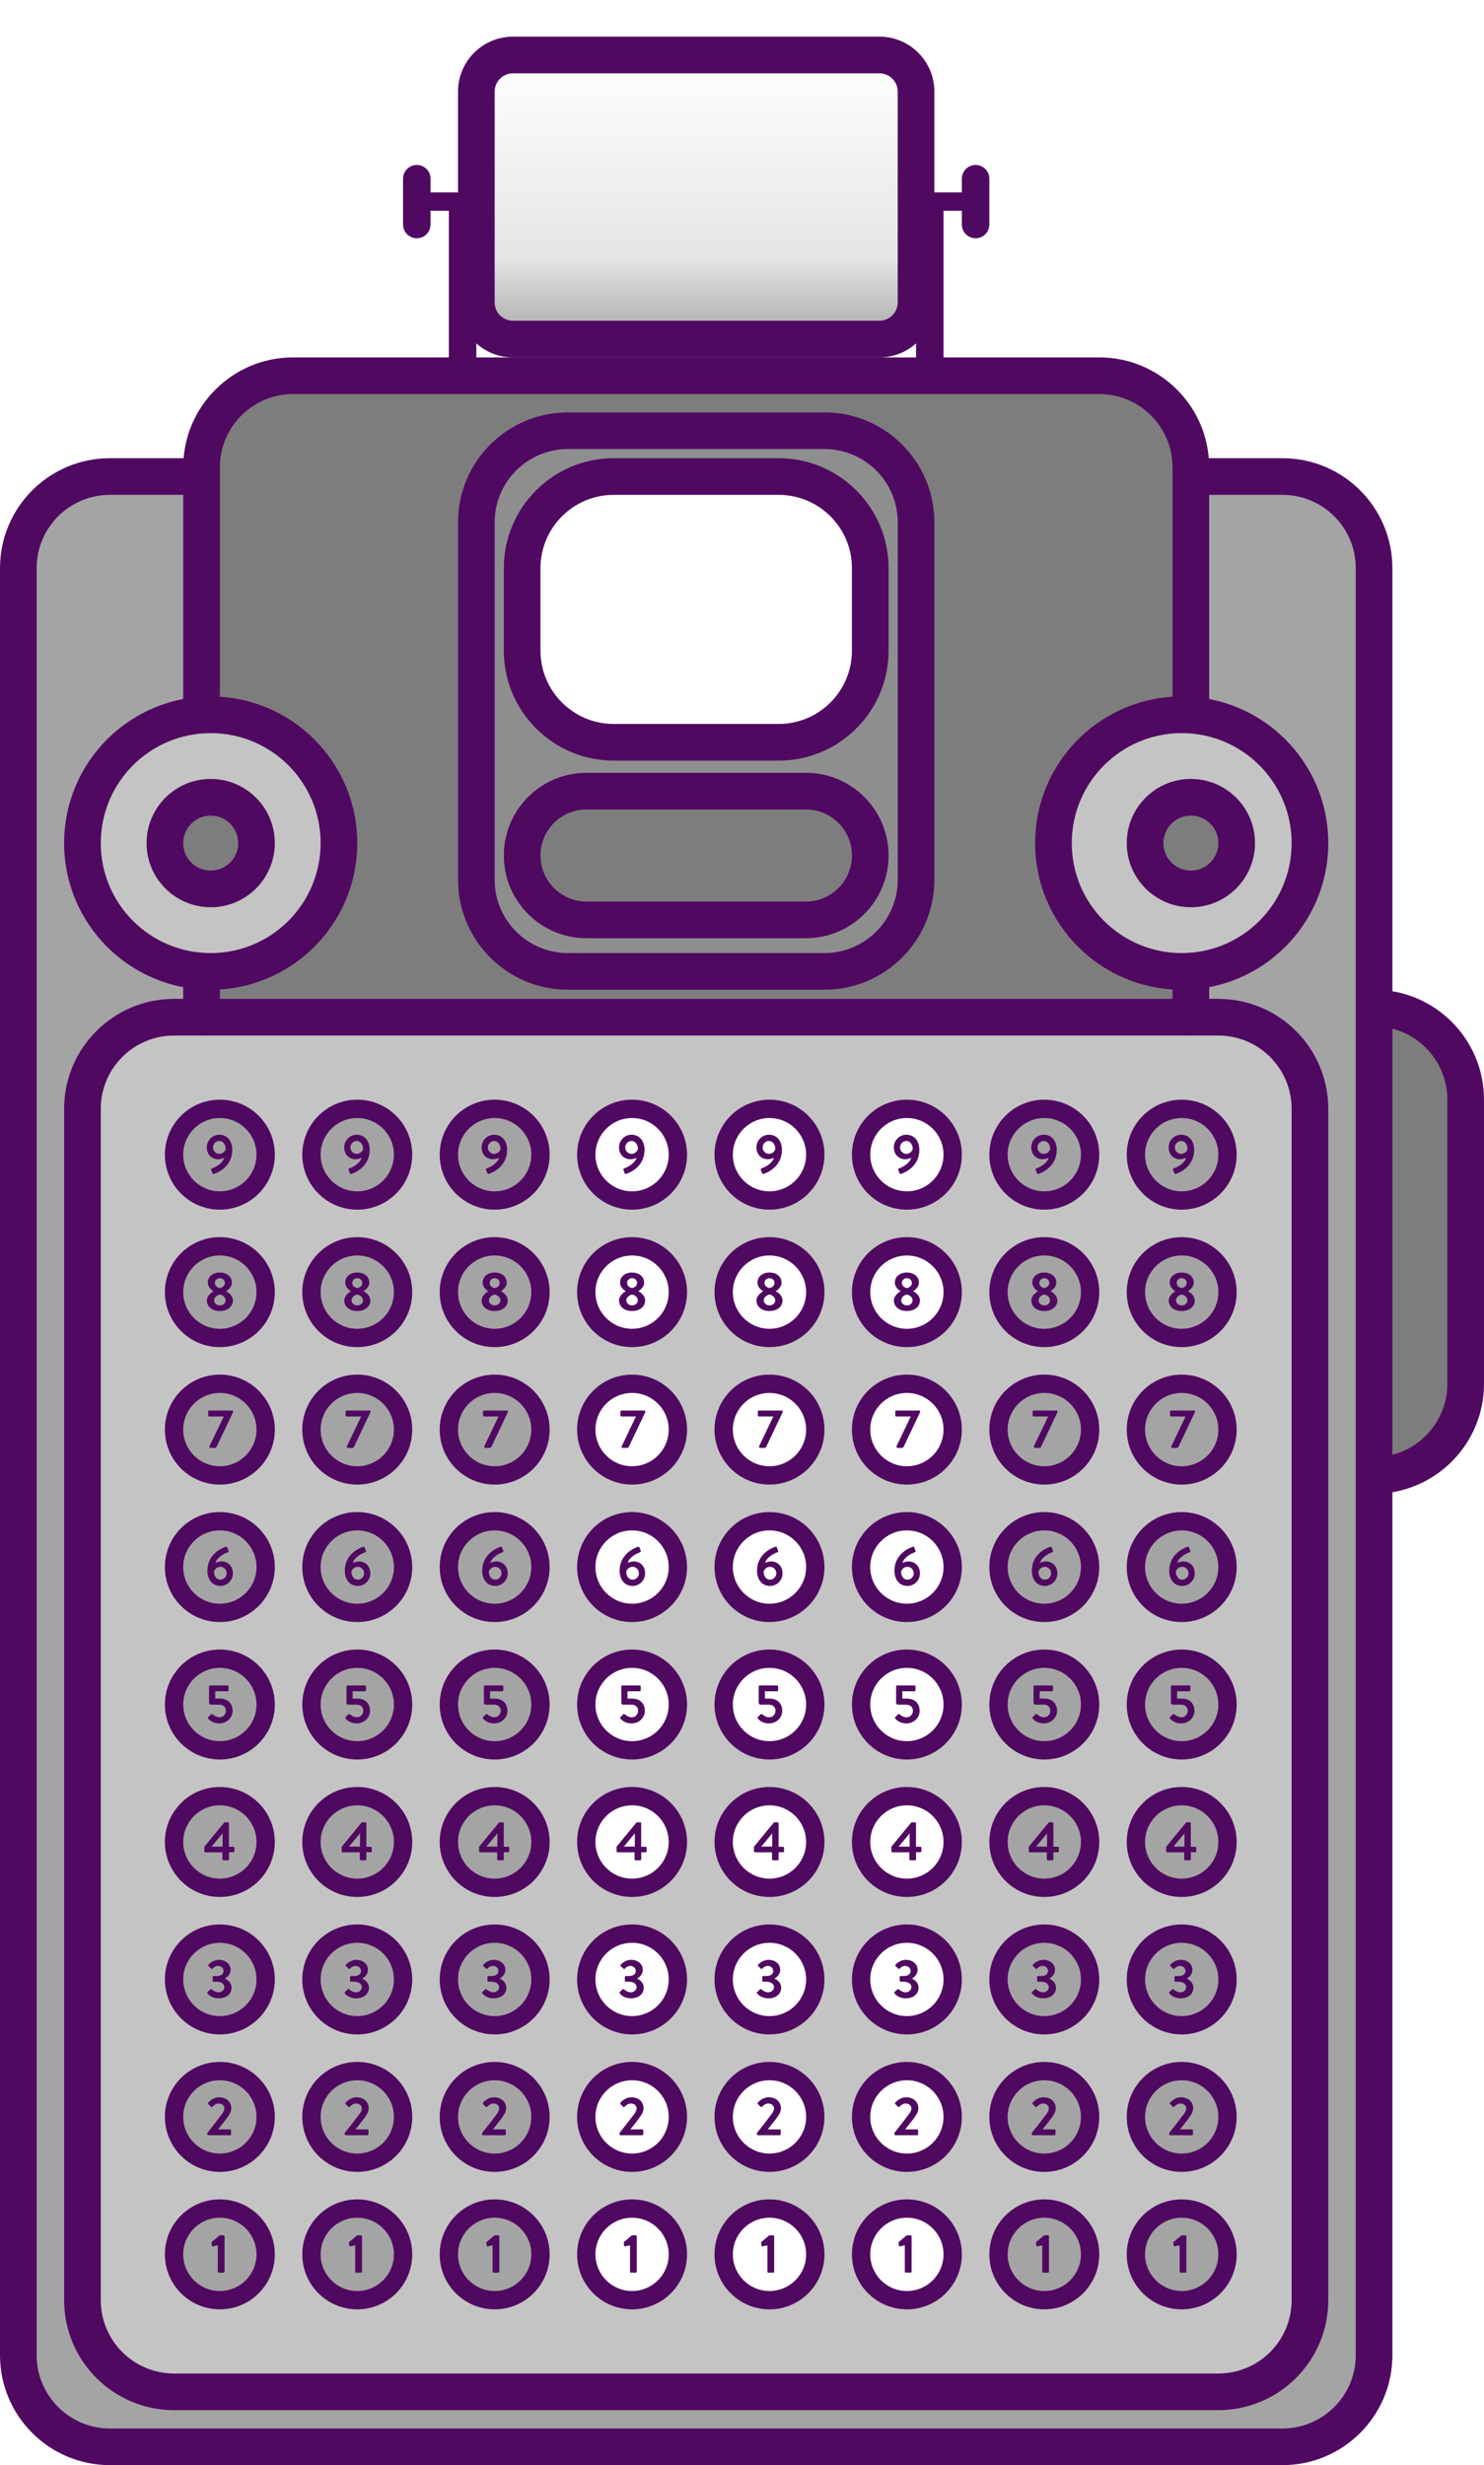 <svg width="162" height="269" viewBox="0 0 162 269" version="1.1" xmlns="http://www.w3.org/2000/svg" xmlns:xlink="http://www.w3.org/1999/xlink" xmlns:figma="http://www.figma.com/figma/ns">
<title>Cran machine</title>
<desc>Created using Figma</desc>
<g id="Canvas" transform="translate(2318 -2200)" figma:type="canvas">
<g id="Cran machine" style="mix-blend-mode:normal;" figma:type="frame">
<g id="Fill" style="mix-blend-mode:normal;" figma:type="frame">
<g id="Rectangle 13" style="mix-blend-mode:normal;" figma:type="rounded-rectangle">
<use xlink:href="#path0_fill" transform="translate(-2185 2310)" fill="#7D7D7D" style="mix-blend-mode:normal;"/>
</g>
<g id="Rectangle 13" style="mix-blend-mode:normal;" figma:type="rounded-rectangle">
<use xlink:href="#path1_fill" transform="translate(-2218 2221)" fill="#500960" style="mix-blend-mode:normal;"/>
</g>
<g id="Rectangle 13" style="mix-blend-mode:normal;" figma:type="rounded-rectangle">
<use xlink:href="#path1_fill" transform="translate(-2269 2221)" fill="#500960" style="mix-blend-mode:normal;"/>
</g>
<g id="Rectangle 13" style="mix-blend-mode:normal;" figma:type="rounded-rectangle">
<use xlink:href="#path2_fill" transform="translate(-2274 2218)" fill="#500960" style="mix-blend-mode:normal;"/>
</g>
<g id="Rectangle 13" style="mix-blend-mode:normal;" figma:type="rounded-rectangle">
<use xlink:href="#path2_fill" transform="translate(-2213 2218)" fill="#500960" style="mix-blend-mode:normal;"/>
</g>
<g id="Rectangle 13" style="mix-blend-mode:normal;" figma:type="rounded-rectangle">
<use xlink:href="#path3_fill" transform="matrix(6.12323e-17 -1 1 6.12323e-17 -2272 2223)" fill="#500960" style="mix-blend-mode:normal;"/>
</g>
<g id="Rectangle 13" style="mix-blend-mode:normal;" figma:type="rounded-rectangle">
<use xlink:href="#path4_fill" transform="translate(-2316 2252)" fill="#A4A4A4" style="mix-blend-mode:normal;"/>
</g>
<g id="Rectangle 13" style="mix-blend-mode:normal;" figma:type="rounded-rectangle">
<use xlink:href="#path5_fill" transform="translate(-2296 2241)" fill="#7D7D7D" style="mix-blend-mode:normal;"/>
</g>
<g id="Rectangle 13" style="mix-blend-mode:normal;" figma:type="rounded-rectangle">
<use xlink:href="#path6_fill" transform="translate(-2309 2311)" fill="#C4C4C4" style="mix-blend-mode:normal;"/>
</g>
<g id="Rectangle 13" style="mix-blend-mode:normal;" filter="url(#filter0_d)" figma:type="rounded-rectangle">
<use xlink:href="#path7_fill" transform="translate(-2266 2206)" fill="url(#paint9_linear)" style="mix-blend-mode:normal;"/>
</g>
<g id="Rectangle 13" style="mix-blend-mode:normal;" figma:type="rounded-rectangle">
<use xlink:href="#path8_fill" transform="translate(-2266 2247)" fill="#8E8E8E" style="mix-blend-mode:normal;"/>
</g>
<g id="Rectangle 13" style="mix-blend-mode:normal;" figma:type="rounded-rectangle">
<use xlink:href="#path9_fill" transform="translate(-2261 2252)" fill="#FFFFFF" style="mix-blend-mode:normal;"/>
</g>
<g id="Rectangle 13" style="mix-blend-mode:normal;" figma:type="rounded-rectangle">
<use xlink:href="#path10_fill" transform="translate(-2261 2286.33)" fill="#7D7D7D" style="mix-blend-mode:normal;"/>
</g>
<g id="buttons" style="mix-blend-mode:normal;" figma:type="frame">
<g id="row 1" style="mix-blend-mode:normal;" figma:type="symbol">
<g id="Button Fills" style="mix-blend-mode:normal;" figma:type="frame">
<g id="Ellipse 20" style="mix-blend-mode:normal;" figma:type="ellipse">
<use xlink:href="#path11_fill" transform="translate(-2299 2441)" fill="#A4A4A4" style="mix-blend-mode:normal;"/>
</g>
<g id="Ellipse 20" style="mix-blend-mode:normal;" figma:type="ellipse">
<use xlink:href="#path11_fill" transform="translate(-2299 2426)" fill="#A4A4A4" style="mix-blend-mode:normal;"/>
</g>
<g id="Ellipse 20" style="mix-blend-mode:normal;" figma:type="ellipse">
<use xlink:href="#path11_fill" transform="translate(-2299 2411)" fill="#A4A4A4" style="mix-blend-mode:normal;"/>
</g>
<g id="Ellipse 20" style="mix-blend-mode:normal;" figma:type="ellipse">
<use xlink:href="#path11_fill" transform="translate(-2299 2396)" fill="#A4A4A4" style="mix-blend-mode:normal;"/>
</g>
<g id="Ellipse 20" style="mix-blend-mode:normal;" figma:type="ellipse">
<use xlink:href="#path11_fill" transform="translate(-2299 2381)" fill="#A4A4A4" style="mix-blend-mode:normal;"/>
</g>
<g id="Ellipse 20" style="mix-blend-mode:normal;" figma:type="ellipse">
<use xlink:href="#path11_fill" transform="translate(-2299 2366)" fill="#A4A4A4" style="mix-blend-mode:normal;"/>
</g>
<g id="Ellipse 20" style="mix-blend-mode:normal;" figma:type="ellipse">
<use xlink:href="#path11_fill" transform="translate(-2299 2351)" fill="#A4A4A4" style="mix-blend-mode:normal;"/>
</g>
<g id="Ellipse 20" style="mix-blend-mode:normal;" figma:type="ellipse">
<use xlink:href="#path11_fill" transform="translate(-2299 2336)" fill="#A4A4A4" style="mix-blend-mode:normal;"/>
</g>
<g id="Ellipse 20" style="mix-blend-mode:normal;" figma:type="ellipse">
<use xlink:href="#path11_fill" transform="translate(-2299 2321)" fill="#A4A4A4" style="mix-blend-mode:normal;"/>
</g>
</g>
<g id="Button Text" style="mix-blend-mode:normal;" figma:type="frame">
<g id="1" style="mix-blend-mode:normal;" figma:type="text">
<use xlink:href="#path12_fill" transform="translate(-2298 2442)" fill="#500960" style="mix-blend-mode:normal;"/>
</g>
<g id="2" style="mix-blend-mode:normal;" figma:type="text">
<use xlink:href="#path13_fill" transform="translate(-2298 2427)" fill="#500960" style="mix-blend-mode:normal;"/>
</g>
<g id="3" style="mix-blend-mode:normal;" figma:type="text">
<use xlink:href="#path14_fill" transform="translate(-2298 2412)" fill="#500960" style="mix-blend-mode:normal;"/>
</g>
<g id="4" style="mix-blend-mode:normal;" figma:type="text">
<use xlink:href="#path15_fill" transform="translate(-2298 2397)" fill="#500960" style="mix-blend-mode:normal;"/>
</g>
<g id="5" style="mix-blend-mode:normal;" figma:type="text">
<use xlink:href="#path16_fill" transform="translate(-2298 2382)" fill="#500960" style="mix-blend-mode:normal;"/>
</g>
<g id="6" style="mix-blend-mode:normal;" figma:type="text">
<use xlink:href="#path17_fill" transform="translate(-2298 2367)" fill="#500960" style="mix-blend-mode:normal;"/>
</g>
<g id="7" style="mix-blend-mode:normal;" figma:type="text">
<use xlink:href="#path18_fill" transform="translate(-2298 2352)" fill="#500960" style="mix-blend-mode:normal;"/>
</g>
<g id="8" style="mix-blend-mode:normal;" figma:type="text">
<use xlink:href="#path19_fill" transform="translate(-2298 2337)" fill="#500960" style="mix-blend-mode:normal;"/>
</g>
<g id="9" style="mix-blend-mode:normal;" figma:type="text">
<use xlink:href="#path20_fill" transform="translate(-2298 2322)" fill="#500960" style="mix-blend-mode:normal;"/>
</g>
</g>
<g id="Button Strokes" style="mix-blend-mode:normal;" figma:type="frame">
<g id="Ellipse 20" style="mix-blend-mode:normal;" figma:type="ellipse">
<use xlink:href="#path21_stroke" transform="translate(-2299 2441)" fill="#500960" style="mix-blend-mode:normal;"/>
</g>
<g id="Ellipse 20" style="mix-blend-mode:normal;" figma:type="ellipse">
<use xlink:href="#path21_stroke" transform="translate(-2299 2426)" fill="#500960" style="mix-blend-mode:normal;"/>
</g>
<g id="Ellipse 20" style="mix-blend-mode:normal;" figma:type="ellipse">
<use xlink:href="#path21_stroke" transform="translate(-2299 2411)" fill="#500960" style="mix-blend-mode:normal;"/>
</g>
<g id="Ellipse 20" style="mix-blend-mode:normal;" figma:type="ellipse">
<use xlink:href="#path21_stroke" transform="translate(-2299 2396)" fill="#500960" style="mix-blend-mode:normal;"/>
</g>
<g id="Ellipse 20" style="mix-blend-mode:normal;" figma:type="ellipse">
<use xlink:href="#path21_stroke" transform="translate(-2299 2381)" fill="#500960" style="mix-blend-mode:normal;"/>
</g>
<g id="Ellipse 20" style="mix-blend-mode:normal;" figma:type="ellipse">
<use xlink:href="#path21_stroke" transform="translate(-2299 2366)" fill="#500960" style="mix-blend-mode:normal;"/>
</g>
<g id="Ellipse 20" style="mix-blend-mode:normal;" figma:type="ellipse">
<use xlink:href="#path21_stroke" transform="translate(-2299 2351)" fill="#500960" style="mix-blend-mode:normal;"/>
</g>
<g id="Ellipse 20" style="mix-blend-mode:normal;" figma:type="ellipse">
<use xlink:href="#path21_stroke" transform="translate(-2299 2336)" fill="#500960" style="mix-blend-mode:normal;"/>
</g>
<g id="Ellipse 20" style="mix-blend-mode:normal;" figma:type="ellipse">
<use xlink:href="#path21_stroke" transform="translate(-2299 2321)" fill="#500960" style="mix-blend-mode:normal;"/>
</g>
</g>
</g>
<g id="row 2" style="mix-blend-mode:normal;" figma:type="instance">
<g id="Button Fills" style="mix-blend-mode:normal;" figma:type="frame">
<g id="Ellipse 20" style="mix-blend-mode:normal;" figma:type="ellipse">
<use xlink:href="#path22_fill" transform="translate(-2284 2441)" fill="#A4A4A4" style="mix-blend-mode:normal;"/>
</g>
<g id="Ellipse 20" style="mix-blend-mode:normal;" figma:type="ellipse">
<use xlink:href="#path22_fill" transform="translate(-2284 2426)" fill="#A4A4A4" style="mix-blend-mode:normal;"/>
</g>
<g id="Ellipse 20" style="mix-blend-mode:normal;" figma:type="ellipse">
<use xlink:href="#path22_fill" transform="translate(-2284 2411)" fill="#A4A4A4" style="mix-blend-mode:normal;"/>
</g>
<g id="Ellipse 20" style="mix-blend-mode:normal;" figma:type="ellipse">
<use xlink:href="#path22_fill" transform="translate(-2284 2396)" fill="#A4A4A4" style="mix-blend-mode:normal;"/>
</g>
<g id="Ellipse 20" style="mix-blend-mode:normal;" figma:type="ellipse">
<use xlink:href="#path22_fill" transform="translate(-2284 2381)" fill="#A4A4A4" style="mix-blend-mode:normal;"/>
</g>
<g id="Ellipse 20" style="mix-blend-mode:normal;" figma:type="ellipse">
<use xlink:href="#path22_fill" transform="translate(-2284 2366)" fill="#A4A4A4" style="mix-blend-mode:normal;"/>
</g>
<g id="Ellipse 20" style="mix-blend-mode:normal;" figma:type="ellipse">
<use xlink:href="#path22_fill" transform="translate(-2284 2351)" fill="#A4A4A4" style="mix-blend-mode:normal;"/>
</g>
<g id="Ellipse 20" style="mix-blend-mode:normal;" figma:type="ellipse">
<use xlink:href="#path22_fill" transform="translate(-2284 2336)" fill="#A4A4A4" style="mix-blend-mode:normal;"/>
</g>
<g id="Ellipse 20" style="mix-blend-mode:normal;" figma:type="ellipse">
<use xlink:href="#path22_fill" transform="translate(-2284 2321)" fill="#A4A4A4" style="mix-blend-mode:normal;"/>
</g>
</g>
<g id="Button Text" style="mix-blend-mode:normal;" figma:type="frame">
<g id="1" style="mix-blend-mode:normal;" figma:type="text">
<use xlink:href="#path23_fill" transform="translate(-2283 2442)" fill="#500960" style="mix-blend-mode:normal;"/>
</g>
<g id="2" style="mix-blend-mode:normal;" figma:type="text">
<use xlink:href="#path24_fill" transform="translate(-2283 2427)" fill="#500960" style="mix-blend-mode:normal;"/>
</g>
<g id="3" style="mix-blend-mode:normal;" figma:type="text">
<use xlink:href="#path25_fill" transform="translate(-2283 2412)" fill="#500960" style="mix-blend-mode:normal;"/>
</g>
<g id="4" style="mix-blend-mode:normal;" figma:type="text">
<use xlink:href="#path26_fill" transform="translate(-2283 2397)" fill="#500960" style="mix-blend-mode:normal;"/>
</g>
<g id="5" style="mix-blend-mode:normal;" figma:type="text">
<use xlink:href="#path27_fill" transform="translate(-2283 2382)" fill="#500960" style="mix-blend-mode:normal;"/>
</g>
<g id="6" style="mix-blend-mode:normal;" figma:type="text">
<use xlink:href="#path28_fill" transform="translate(-2283 2367)" fill="#500960" style="mix-blend-mode:normal;"/>
</g>
<g id="7" style="mix-blend-mode:normal;" figma:type="text">
<use xlink:href="#path29_fill" transform="translate(-2283 2352)" fill="#500960" style="mix-blend-mode:normal;"/>
</g>
<g id="8" style="mix-blend-mode:normal;" figma:type="text">
<use xlink:href="#path30_fill" transform="translate(-2283 2337)" fill="#500960" style="mix-blend-mode:normal;"/>
</g>
<g id="9" style="mix-blend-mode:normal;" figma:type="text">
<use xlink:href="#path31_fill" transform="translate(-2283 2322)" fill="#500960" style="mix-blend-mode:normal;"/>
</g>
</g>
<g id="Button Strokes" style="mix-blend-mode:normal;" figma:type="frame">
<g id="Ellipse 20" style="mix-blend-mode:normal;" figma:type="ellipse">
<use xlink:href="#path32_stroke" transform="translate(-2284 2441)" fill="#500960" style="mix-blend-mode:normal;"/>
</g>
<g id="Ellipse 20" style="mix-blend-mode:normal;" figma:type="ellipse">
<use xlink:href="#path32_stroke" transform="translate(-2284 2426)" fill="#500960" style="mix-blend-mode:normal;"/>
</g>
<g id="Ellipse 20" style="mix-blend-mode:normal;" figma:type="ellipse">
<use xlink:href="#path32_stroke" transform="translate(-2284 2411)" fill="#500960" style="mix-blend-mode:normal;"/>
</g>
<g id="Ellipse 20" style="mix-blend-mode:normal;" figma:type="ellipse">
<use xlink:href="#path32_stroke" transform="translate(-2284 2396)" fill="#500960" style="mix-blend-mode:normal;"/>
</g>
<g id="Ellipse 20" style="mix-blend-mode:normal;" figma:type="ellipse">
<use xlink:href="#path32_stroke" transform="translate(-2284 2381)" fill="#500960" style="mix-blend-mode:normal;"/>
</g>
<g id="Ellipse 20" style="mix-blend-mode:normal;" figma:type="ellipse">
<use xlink:href="#path32_stroke" transform="translate(-2284 2366)" fill="#500960" style="mix-blend-mode:normal;"/>
</g>
<g id="Ellipse 20" style="mix-blend-mode:normal;" figma:type="ellipse">
<use xlink:href="#path32_stroke" transform="translate(-2284 2351)" fill="#500960" style="mix-blend-mode:normal;"/>
</g>
<g id="Ellipse 20" style="mix-blend-mode:normal;" figma:type="ellipse">
<use xlink:href="#path32_stroke" transform="translate(-2284 2336)" fill="#500960" style="mix-blend-mode:normal;"/>
</g>
<g id="Ellipse 20" style="mix-blend-mode:normal;" figma:type="ellipse">
<use xlink:href="#path32_stroke" transform="translate(-2284 2321)" fill="#500960" style="mix-blend-mode:normal;"/>
</g>
</g>
</g>
<g id="row 3" style="mix-blend-mode:normal;" figma:type="instance">
<g id="Button Fills" style="mix-blend-mode:normal;" figma:type="frame">
<g id="Ellipse 20" style="mix-blend-mode:normal;" figma:type="ellipse">
<use xlink:href="#path22_fill" transform="translate(-2269 2441)" fill="#A4A4A4" style="mix-blend-mode:normal;"/>
</g>
<g id="Ellipse 20" style="mix-blend-mode:normal;" figma:type="ellipse">
<use xlink:href="#path22_fill" transform="translate(-2269 2426)" fill="#A4A4A4" style="mix-blend-mode:normal;"/>
</g>
<g id="Ellipse 20" style="mix-blend-mode:normal;" figma:type="ellipse">
<use xlink:href="#path22_fill" transform="translate(-2269 2411)" fill="#A4A4A4" style="mix-blend-mode:normal;"/>
</g>
<g id="Ellipse 20" style="mix-blend-mode:normal;" figma:type="ellipse">
<use xlink:href="#path22_fill" transform="translate(-2269 2396)" fill="#A4A4A4" style="mix-blend-mode:normal;"/>
</g>
<g id="Ellipse 20" style="mix-blend-mode:normal;" figma:type="ellipse">
<use xlink:href="#path22_fill" transform="translate(-2269 2381)" fill="#A4A4A4" style="mix-blend-mode:normal;"/>
</g>
<g id="Ellipse 20" style="mix-blend-mode:normal;" figma:type="ellipse">
<use xlink:href="#path22_fill" transform="translate(-2269 2366)" fill="#A4A4A4" style="mix-blend-mode:normal;"/>
</g>
<g id="Ellipse 20" style="mix-blend-mode:normal;" figma:type="ellipse">
<use xlink:href="#path22_fill" transform="translate(-2269 2351)" fill="#A4A4A4" style="mix-blend-mode:normal;"/>
</g>
<g id="Ellipse 20" style="mix-blend-mode:normal;" figma:type="ellipse">
<use xlink:href="#path22_fill" transform="translate(-2269 2336)" fill="#A4A4A4" style="mix-blend-mode:normal;"/>
</g>
<g id="Ellipse 20" style="mix-blend-mode:normal;" figma:type="ellipse">
<use xlink:href="#path22_fill" transform="translate(-2269 2321)" fill="#A4A4A4" style="mix-blend-mode:normal;"/>
</g>
</g>
<g id="Button Text" style="mix-blend-mode:normal;" figma:type="frame">
<g id="1" style="mix-blend-mode:normal;" figma:type="text">
<use xlink:href="#path23_fill" transform="translate(-2268 2442)" fill="#500960" style="mix-blend-mode:normal;"/>
</g>
<g id="2" style="mix-blend-mode:normal;" figma:type="text">
<use xlink:href="#path24_fill" transform="translate(-2268 2427)" fill="#500960" style="mix-blend-mode:normal;"/>
</g>
<g id="3" style="mix-blend-mode:normal;" figma:type="text">
<use xlink:href="#path25_fill" transform="translate(-2268 2412)" fill="#500960" style="mix-blend-mode:normal;"/>
</g>
<g id="4" style="mix-blend-mode:normal;" figma:type="text">
<use xlink:href="#path26_fill" transform="translate(-2268 2397)" fill="#500960" style="mix-blend-mode:normal;"/>
</g>
<g id="5" style="mix-blend-mode:normal;" figma:type="text">
<use xlink:href="#path27_fill" transform="translate(-2268 2382)" fill="#500960" style="mix-blend-mode:normal;"/>
</g>
<g id="6" style="mix-blend-mode:normal;" figma:type="text">
<use xlink:href="#path28_fill" transform="translate(-2268 2367)" fill="#500960" style="mix-blend-mode:normal;"/>
</g>
<g id="7" style="mix-blend-mode:normal;" figma:type="text">
<use xlink:href="#path29_fill" transform="translate(-2268 2352)" fill="#500960" style="mix-blend-mode:normal;"/>
</g>
<g id="8" style="mix-blend-mode:normal;" figma:type="text">
<use xlink:href="#path30_fill" transform="translate(-2268 2337)" fill="#500960" style="mix-blend-mode:normal;"/>
</g>
<g id="9" style="mix-blend-mode:normal;" figma:type="text">
<use xlink:href="#path31_fill" transform="translate(-2268 2322)" fill="#500960" style="mix-blend-mode:normal;"/>
</g>
</g>
<g id="Button Strokes" style="mix-blend-mode:normal;" figma:type="frame">
<g id="Ellipse 20" style="mix-blend-mode:normal;" figma:type="ellipse">
<use xlink:href="#path32_stroke" transform="translate(-2269 2441)" fill="#500960" style="mix-blend-mode:normal;"/>
</g>
<g id="Ellipse 20" style="mix-blend-mode:normal;" figma:type="ellipse">
<use xlink:href="#path32_stroke" transform="translate(-2269 2426)" fill="#500960" style="mix-blend-mode:normal;"/>
</g>
<g id="Ellipse 20" style="mix-blend-mode:normal;" figma:type="ellipse">
<use xlink:href="#path32_stroke" transform="translate(-2269 2411)" fill="#500960" style="mix-blend-mode:normal;"/>
</g>
<g id="Ellipse 20" style="mix-blend-mode:normal;" figma:type="ellipse">
<use xlink:href="#path32_stroke" transform="translate(-2269 2396)" fill="#500960" style="mix-blend-mode:normal;"/>
</g>
<g id="Ellipse 20" style="mix-blend-mode:normal;" figma:type="ellipse">
<use xlink:href="#path32_stroke" transform="translate(-2269 2381)" fill="#500960" style="mix-blend-mode:normal;"/>
</g>
<g id="Ellipse 20" style="mix-blend-mode:normal;" figma:type="ellipse">
<use xlink:href="#path32_stroke" transform="translate(-2269 2366)" fill="#500960" style="mix-blend-mode:normal;"/>
</g>
<g id="Ellipse 20" style="mix-blend-mode:normal;" figma:type="ellipse">
<use xlink:href="#path32_stroke" transform="translate(-2269 2351)" fill="#500960" style="mix-blend-mode:normal;"/>
</g>
<g id="Ellipse 20" style="mix-blend-mode:normal;" figma:type="ellipse">
<use xlink:href="#path32_stroke" transform="translate(-2269 2336)" fill="#500960" style="mix-blend-mode:normal;"/>
</g>
<g id="Ellipse 20" style="mix-blend-mode:normal;" figma:type="ellipse">
<use xlink:href="#path32_stroke" transform="translate(-2269 2321)" fill="#500960" style="mix-blend-mode:normal;"/>
</g>
</g>
</g>
<g id="row 4" style="mix-blend-mode:normal;" figma:type="instance">
<g id="Button Fills" style="mix-blend-mode:normal;" figma:type="frame">
<g id="Ellipse 20" style="mix-blend-mode:normal;" figma:type="ellipse">
<use xlink:href="#path22_fill" transform="translate(-2254 2441)" fill="#FFFFFF" style="mix-blend-mode:normal;"/>
</g>
<g id="Ellipse 20" style="mix-blend-mode:normal;" figma:type="ellipse">
<use xlink:href="#path22_fill" transform="translate(-2254 2426)" fill="#FFFFFF" style="mix-blend-mode:normal;"/>
</g>
<g id="Ellipse 20" style="mix-blend-mode:normal;" figma:type="ellipse">
<use xlink:href="#path22_fill" transform="translate(-2254 2411)" fill="#FFFFFF" style="mix-blend-mode:normal;"/>
</g>
<g id="Ellipse 20" style="mix-blend-mode:normal;" figma:type="ellipse">
<use xlink:href="#path22_fill" transform="translate(-2254 2396)" fill="#FFFFFF" style="mix-blend-mode:normal;"/>
</g>
<g id="Ellipse 20" style="mix-blend-mode:normal;" figma:type="ellipse">
<use xlink:href="#path22_fill" transform="translate(-2254 2381)" fill="#FFFFFF" style="mix-blend-mode:normal;"/>
</g>
<g id="Ellipse 20" style="mix-blend-mode:normal;" figma:type="ellipse">
<use xlink:href="#path22_fill" transform="translate(-2254 2366)" fill="#FFFFFF" style="mix-blend-mode:normal;"/>
</g>
<g id="Ellipse 20" style="mix-blend-mode:normal;" figma:type="ellipse">
<use xlink:href="#path22_fill" transform="translate(-2254 2351)" fill="#FFFFFF" style="mix-blend-mode:normal;"/>
</g>
<g id="Ellipse 20" style="mix-blend-mode:normal;" figma:type="ellipse">
<use xlink:href="#path22_fill" transform="translate(-2254 2336)" fill="#FFFFFF" style="mix-blend-mode:normal;"/>
</g>
<g id="Ellipse 20" style="mix-blend-mode:normal;" figma:type="ellipse">
<use xlink:href="#path22_fill" transform="translate(-2254 2321)" fill="#FFFFFF" style="mix-blend-mode:normal;"/>
</g>
</g>
<g id="Button Text" style="mix-blend-mode:normal;" figma:type="frame">
<g id="1" style="mix-blend-mode:normal;" figma:type="text">
<use xlink:href="#path23_fill" transform="translate(-2253 2442)" fill="#500960" style="mix-blend-mode:normal;"/>
</g>
<g id="2" style="mix-blend-mode:normal;" figma:type="text">
<use xlink:href="#path24_fill" transform="translate(-2253 2427)" fill="#500960" style="mix-blend-mode:normal;"/>
</g>
<g id="3" style="mix-blend-mode:normal;" figma:type="text">
<use xlink:href="#path25_fill" transform="translate(-2253 2412)" fill="#500960" style="mix-blend-mode:normal;"/>
</g>
<g id="4" style="mix-blend-mode:normal;" figma:type="text">
<use xlink:href="#path26_fill" transform="translate(-2253 2397)" fill="#500960" style="mix-blend-mode:normal;"/>
</g>
<g id="5" style="mix-blend-mode:normal;" figma:type="text">
<use xlink:href="#path27_fill" transform="translate(-2253 2382)" fill="#500960" style="mix-blend-mode:normal;"/>
</g>
<g id="6" style="mix-blend-mode:normal;" figma:type="text">
<use xlink:href="#path28_fill" transform="translate(-2253 2367)" fill="#500960" style="mix-blend-mode:normal;"/>
</g>
<g id="7" style="mix-blend-mode:normal;" figma:type="text">
<use xlink:href="#path29_fill" transform="translate(-2253 2352)" fill="#500960" style="mix-blend-mode:normal;"/>
</g>
<g id="8" style="mix-blend-mode:normal;" figma:type="text">
<use xlink:href="#path30_fill" transform="translate(-2253 2337)" fill="#500960" style="mix-blend-mode:normal;"/>
</g>
<g id="9" style="mix-blend-mode:normal;" figma:type="text">
<use xlink:href="#path31_fill" transform="translate(-2253 2322)" fill="#500960" style="mix-blend-mode:normal;"/>
</g>
</g>
<g id="Button Strokes" style="mix-blend-mode:normal;" figma:type="frame">
<g id="Ellipse 20" style="mix-blend-mode:normal;" figma:type="ellipse">
<use xlink:href="#path32_stroke" transform="translate(-2254 2441)" fill="#500960" style="mix-blend-mode:normal;"/>
</g>
<g id="Ellipse 20" style="mix-blend-mode:normal;" figma:type="ellipse">
<use xlink:href="#path32_stroke" transform="translate(-2254 2426)" fill="#500960" style="mix-blend-mode:normal;"/>
</g>
<g id="Ellipse 20" style="mix-blend-mode:normal;" figma:type="ellipse">
<use xlink:href="#path32_stroke" transform="translate(-2254 2411)" fill="#500960" style="mix-blend-mode:normal;"/>
</g>
<g id="Ellipse 20" style="mix-blend-mode:normal;" figma:type="ellipse">
<use xlink:href="#path32_stroke" transform="translate(-2254 2396)" fill="#500960" style="mix-blend-mode:normal;"/>
</g>
<g id="Ellipse 20" style="mix-blend-mode:normal;" figma:type="ellipse">
<use xlink:href="#path32_stroke" transform="translate(-2254 2381)" fill="#500960" style="mix-blend-mode:normal;"/>
</g>
<g id="Ellipse 20" style="mix-blend-mode:normal;" figma:type="ellipse">
<use xlink:href="#path32_stroke" transform="translate(-2254 2366)" fill="#500960" style="mix-blend-mode:normal;"/>
</g>
<g id="Ellipse 20" style="mix-blend-mode:normal;" figma:type="ellipse">
<use xlink:href="#path32_stroke" transform="translate(-2254 2351)" fill="#500960" style="mix-blend-mode:normal;"/>
</g>
<g id="Ellipse 20" style="mix-blend-mode:normal;" figma:type="ellipse">
<use xlink:href="#path32_stroke" transform="translate(-2254 2336)" fill="#500960" style="mix-blend-mode:normal;"/>
</g>
<g id="Ellipse 20" style="mix-blend-mode:normal;" figma:type="ellipse">
<use xlink:href="#path32_stroke" transform="translate(-2254 2321)" fill="#500960" style="mix-blend-mode:normal;"/>
</g>
</g>
</g>
<g id="row 5" style="mix-blend-mode:normal;" figma:type="instance">
<g id="Button Fills" style="mix-blend-mode:normal;" figma:type="frame">
<g id="Ellipse 20" style="mix-blend-mode:normal;" figma:type="ellipse">
<use xlink:href="#path22_fill" transform="translate(-2239 2441)" fill="#FFFFFF" style="mix-blend-mode:normal;"/>
</g>
<g id="Ellipse 20" style="mix-blend-mode:normal;" figma:type="ellipse">
<use xlink:href="#path22_fill" transform="translate(-2239 2426)" fill="#FFFFFF" style="mix-blend-mode:normal;"/>
</g>
<g id="Ellipse 20" style="mix-blend-mode:normal;" figma:type="ellipse">
<use xlink:href="#path22_fill" transform="translate(-2239 2411)" fill="#FFFFFF" style="mix-blend-mode:normal;"/>
</g>
<g id="Ellipse 20" style="mix-blend-mode:normal;" figma:type="ellipse">
<use xlink:href="#path22_fill" transform="translate(-2239 2396)" fill="#FFFFFF" style="mix-blend-mode:normal;"/>
</g>
<g id="Ellipse 20" style="mix-blend-mode:normal;" figma:type="ellipse">
<use xlink:href="#path22_fill" transform="translate(-2239 2381)" fill="#FFFFFF" style="mix-blend-mode:normal;"/>
</g>
<g id="Ellipse 20" style="mix-blend-mode:normal;" figma:type="ellipse">
<use xlink:href="#path22_fill" transform="translate(-2239 2366)" fill="#FFFFFF" style="mix-blend-mode:normal;"/>
</g>
<g id="Ellipse 20" style="mix-blend-mode:normal;" figma:type="ellipse">
<use xlink:href="#path22_fill" transform="translate(-2239 2351)" fill="#FFFFFF" style="mix-blend-mode:normal;"/>
</g>
<g id="Ellipse 20" style="mix-blend-mode:normal;" figma:type="ellipse">
<use xlink:href="#path22_fill" transform="translate(-2239 2336)" fill="#FFFFFF" style="mix-blend-mode:normal;"/>
</g>
<g id="Ellipse 20" style="mix-blend-mode:normal;" figma:type="ellipse">
<use xlink:href="#path22_fill" transform="translate(-2239 2321)" fill="#FFFFFF" style="mix-blend-mode:normal;"/>
</g>
</g>
<g id="Button Text" style="mix-blend-mode:normal;" figma:type="frame">
<g id="1" style="mix-blend-mode:normal;" figma:type="text">
<use xlink:href="#path23_fill" transform="translate(-2238 2442)" fill="#500960" style="mix-blend-mode:normal;"/>
</g>
<g id="2" style="mix-blend-mode:normal;" figma:type="text">
<use xlink:href="#path24_fill" transform="translate(-2238 2427)" fill="#500960" style="mix-blend-mode:normal;"/>
</g>
<g id="3" style="mix-blend-mode:normal;" figma:type="text">
<use xlink:href="#path25_fill" transform="translate(-2238 2412)" fill="#500960" style="mix-blend-mode:normal;"/>
</g>
<g id="4" style="mix-blend-mode:normal;" figma:type="text">
<use xlink:href="#path26_fill" transform="translate(-2238 2397)" fill="#500960" style="mix-blend-mode:normal;"/>
</g>
<g id="5" style="mix-blend-mode:normal;" figma:type="text">
<use xlink:href="#path27_fill" transform="translate(-2238 2382)" fill="#500960" style="mix-blend-mode:normal;"/>
</g>
<g id="6" style="mix-blend-mode:normal;" figma:type="text">
<use xlink:href="#path28_fill" transform="translate(-2238 2367)" fill="#500960" style="mix-blend-mode:normal;"/>
</g>
<g id="7" style="mix-blend-mode:normal;" figma:type="text">
<use xlink:href="#path29_fill" transform="translate(-2238 2352)" fill="#500960" style="mix-blend-mode:normal;"/>
</g>
<g id="8" style="mix-blend-mode:normal;" figma:type="text">
<use xlink:href="#path30_fill" transform="translate(-2238 2337)" fill="#500960" style="mix-blend-mode:normal;"/>
</g>
<g id="9" style="mix-blend-mode:normal;" figma:type="text">
<use xlink:href="#path31_fill" transform="translate(-2238 2322)" fill="#500960" style="mix-blend-mode:normal;"/>
</g>
</g>
<g id="Button Strokes" style="mix-blend-mode:normal;" figma:type="frame">
<g id="Ellipse 20" style="mix-blend-mode:normal;" figma:type="ellipse">
<use xlink:href="#path32_stroke" transform="translate(-2239 2441)" fill="#500960" style="mix-blend-mode:normal;"/>
</g>
<g id="Ellipse 20" style="mix-blend-mode:normal;" figma:type="ellipse">
<use xlink:href="#path32_stroke" transform="translate(-2239 2426)" fill="#500960" style="mix-blend-mode:normal;"/>
</g>
<g id="Ellipse 20" style="mix-blend-mode:normal;" figma:type="ellipse">
<use xlink:href="#path32_stroke" transform="translate(-2239 2411)" fill="#500960" style="mix-blend-mode:normal;"/>
</g>
<g id="Ellipse 20" style="mix-blend-mode:normal;" figma:type="ellipse">
<use xlink:href="#path32_stroke" transform="translate(-2239 2396)" fill="#500960" style="mix-blend-mode:normal;"/>
</g>
<g id="Ellipse 20" style="mix-blend-mode:normal;" figma:type="ellipse">
<use xlink:href="#path32_stroke" transform="translate(-2239 2381)" fill="#500960" style="mix-blend-mode:normal;"/>
</g>
<g id="Ellipse 20" style="mix-blend-mode:normal;" figma:type="ellipse">
<use xlink:href="#path32_stroke" transform="translate(-2239 2366)" fill="#500960" style="mix-blend-mode:normal;"/>
</g>
<g id="Ellipse 20" style="mix-blend-mode:normal;" figma:type="ellipse">
<use xlink:href="#path32_stroke" transform="translate(-2239 2351)" fill="#500960" style="mix-blend-mode:normal;"/>
</g>
<g id="Ellipse 20" style="mix-blend-mode:normal;" figma:type="ellipse">
<use xlink:href="#path32_stroke" transform="translate(-2239 2336)" fill="#500960" style="mix-blend-mode:normal;"/>
</g>
<g id="Ellipse 20" style="mix-blend-mode:normal;" figma:type="ellipse">
<use xlink:href="#path32_stroke" transform="translate(-2239 2321)" fill="#500960" style="mix-blend-mode:normal;"/>
</g>
</g>
</g>
<g id="row 6" style="mix-blend-mode:normal;" figma:type="instance">
<g id="Button Fills" style="mix-blend-mode:normal;" figma:type="frame">
<g id="Ellipse 20" style="mix-blend-mode:normal;" figma:type="ellipse">
<use xlink:href="#path22_fill" transform="translate(-2224 2441)" fill="#FFFFFF" style="mix-blend-mode:normal;"/>
</g>
<g id="Ellipse 20" style="mix-blend-mode:normal;" figma:type="ellipse">
<use xlink:href="#path22_fill" transform="translate(-2224 2426)" fill="#FFFFFF" style="mix-blend-mode:normal;"/>
</g>
<g id="Ellipse 20" style="mix-blend-mode:normal;" figma:type="ellipse">
<use xlink:href="#path22_fill" transform="translate(-2224 2411)" fill="#FFFFFF" style="mix-blend-mode:normal;"/>
</g>
<g id="Ellipse 20" style="mix-blend-mode:normal;" figma:type="ellipse">
<use xlink:href="#path22_fill" transform="translate(-2224 2396)" fill="#FFFFFF" style="mix-blend-mode:normal;"/>
</g>
<g id="Ellipse 20" style="mix-blend-mode:normal;" figma:type="ellipse">
<use xlink:href="#path22_fill" transform="translate(-2224 2381)" fill="#FFFFFF" style="mix-blend-mode:normal;"/>
</g>
<g id="Ellipse 20" style="mix-blend-mode:normal;" figma:type="ellipse">
<use xlink:href="#path22_fill" transform="translate(-2224 2366)" fill="#FFFFFF" style="mix-blend-mode:normal;"/>
</g>
<g id="Ellipse 20" style="mix-blend-mode:normal;" figma:type="ellipse">
<use xlink:href="#path22_fill" transform="translate(-2224 2351)" fill="#FFFFFF" style="mix-blend-mode:normal;"/>
</g>
<g id="Ellipse 20" style="mix-blend-mode:normal;" figma:type="ellipse">
<use xlink:href="#path22_fill" transform="translate(-2224 2336)" fill="#FFFFFF" style="mix-blend-mode:normal;"/>
</g>
<g id="Ellipse 20" style="mix-blend-mode:normal;" figma:type="ellipse">
<use xlink:href="#path22_fill" transform="translate(-2224 2321)" fill="#FFFFFF" style="mix-blend-mode:normal;"/>
</g>
</g>
<g id="Button Text" style="mix-blend-mode:normal;" figma:type="frame">
<g id="1" style="mix-blend-mode:normal;" figma:type="text">
<use xlink:href="#path23_fill" transform="translate(-2223 2442)" fill="#500960" style="mix-blend-mode:normal;"/>
</g>
<g id="2" style="mix-blend-mode:normal;" figma:type="text">
<use xlink:href="#path24_fill" transform="translate(-2223 2427)" fill="#500960" style="mix-blend-mode:normal;"/>
</g>
<g id="3" style="mix-blend-mode:normal;" figma:type="text">
<use xlink:href="#path25_fill" transform="translate(-2223 2412)" fill="#500960" style="mix-blend-mode:normal;"/>
</g>
<g id="4" style="mix-blend-mode:normal;" figma:type="text">
<use xlink:href="#path26_fill" transform="translate(-2223 2397)" fill="#500960" style="mix-blend-mode:normal;"/>
</g>
<g id="5" style="mix-blend-mode:normal;" figma:type="text">
<use xlink:href="#path27_fill" transform="translate(-2223 2382)" fill="#500960" style="mix-blend-mode:normal;"/>
</g>
<g id="6" style="mix-blend-mode:normal;" figma:type="text">
<use xlink:href="#path28_fill" transform="translate(-2223 2367)" fill="#500960" style="mix-blend-mode:normal;"/>
</g>
<g id="7" style="mix-blend-mode:normal;" figma:type="text">
<use xlink:href="#path29_fill" transform="translate(-2223 2352)" fill="#500960" style="mix-blend-mode:normal;"/>
</g>
<g id="8" style="mix-blend-mode:normal;" figma:type="text">
<use xlink:href="#path30_fill" transform="translate(-2223 2337)" fill="#500960" style="mix-blend-mode:normal;"/>
</g>
<g id="9" style="mix-blend-mode:normal;" figma:type="text">
<use xlink:href="#path31_fill" transform="translate(-2223 2322)" fill="#500960" style="mix-blend-mode:normal;"/>
</g>
</g>
<g id="Button Strokes" style="mix-blend-mode:normal;" figma:type="frame">
<g id="Ellipse 20" style="mix-blend-mode:normal;" figma:type="ellipse">
<use xlink:href="#path32_stroke" transform="translate(-2224 2441)" fill="#500960" style="mix-blend-mode:normal;"/>
</g>
<g id="Ellipse 20" style="mix-blend-mode:normal;" figma:type="ellipse">
<use xlink:href="#path32_stroke" transform="translate(-2224 2426)" fill="#500960" style="mix-blend-mode:normal;"/>
</g>
<g id="Ellipse 20" style="mix-blend-mode:normal;" figma:type="ellipse">
<use xlink:href="#path32_stroke" transform="translate(-2224 2411)" fill="#500960" style="mix-blend-mode:normal;"/>
</g>
<g id="Ellipse 20" style="mix-blend-mode:normal;" figma:type="ellipse">
<use xlink:href="#path32_stroke" transform="translate(-2224 2396)" fill="#500960" style="mix-blend-mode:normal;"/>
</g>
<g id="Ellipse 20" style="mix-blend-mode:normal;" figma:type="ellipse">
<use xlink:href="#path32_stroke" transform="translate(-2224 2381)" fill="#500960" style="mix-blend-mode:normal;"/>
</g>
<g id="Ellipse 20" style="mix-blend-mode:normal;" figma:type="ellipse">
<use xlink:href="#path32_stroke" transform="translate(-2224 2366)" fill="#500960" style="mix-blend-mode:normal;"/>
</g>
<g id="Ellipse 20" style="mix-blend-mode:normal;" figma:type="ellipse">
<use xlink:href="#path32_stroke" transform="translate(-2224 2351)" fill="#500960" style="mix-blend-mode:normal;"/>
</g>
<g id="Ellipse 20" style="mix-blend-mode:normal;" figma:type="ellipse">
<use xlink:href="#path32_stroke" transform="translate(-2224 2336)" fill="#500960" style="mix-blend-mode:normal;"/>
</g>
<g id="Ellipse 20" style="mix-blend-mode:normal;" figma:type="ellipse">
<use xlink:href="#path32_stroke" transform="translate(-2224 2321)" fill="#500960" style="mix-blend-mode:normal;"/>
</g>
</g>
</g>
<g id="row 7" style="mix-blend-mode:normal;" figma:type="instance">
<g id="Button Fills" style="mix-blend-mode:normal;" figma:type="frame">
<g id="Ellipse 20" style="mix-blend-mode:normal;" figma:type="ellipse">
<use xlink:href="#path22_fill" transform="translate(-2209 2441)" fill="#A4A4A4" style="mix-blend-mode:normal;"/>
</g>
<g id="Ellipse 20" style="mix-blend-mode:normal;" figma:type="ellipse">
<use xlink:href="#path22_fill" transform="translate(-2209 2426)" fill="#A4A4A4" style="mix-blend-mode:normal;"/>
</g>
<g id="Ellipse 20" style="mix-blend-mode:normal;" figma:type="ellipse">
<use xlink:href="#path22_fill" transform="translate(-2209 2411)" fill="#A4A4A4" style="mix-blend-mode:normal;"/>
</g>
<g id="Ellipse 20" style="mix-blend-mode:normal;" figma:type="ellipse">
<use xlink:href="#path22_fill" transform="translate(-2209 2396)" fill="#A4A4A4" style="mix-blend-mode:normal;"/>
</g>
<g id="Ellipse 20" style="mix-blend-mode:normal;" figma:type="ellipse">
<use xlink:href="#path22_fill" transform="translate(-2209 2381)" fill="#A4A4A4" style="mix-blend-mode:normal;"/>
</g>
<g id="Ellipse 20" style="mix-blend-mode:normal;" figma:type="ellipse">
<use xlink:href="#path22_fill" transform="translate(-2209 2366)" fill="#A4A4A4" style="mix-blend-mode:normal;"/>
</g>
<g id="Ellipse 20" style="mix-blend-mode:normal;" figma:type="ellipse">
<use xlink:href="#path22_fill" transform="translate(-2209 2351)" fill="#A4A4A4" style="mix-blend-mode:normal;"/>
</g>
<g id="Ellipse 20" style="mix-blend-mode:normal;" figma:type="ellipse">
<use xlink:href="#path22_fill" transform="translate(-2209 2336)" fill="#A4A4A4" style="mix-blend-mode:normal;"/>
</g>
<g id="Ellipse 20" style="mix-blend-mode:normal;" figma:type="ellipse">
<use xlink:href="#path22_fill" transform="translate(-2209 2321)" fill="#A4A4A4" style="mix-blend-mode:normal;"/>
</g>
</g>
<g id="Button Text" style="mix-blend-mode:normal;" figma:type="frame">
<g id="1" style="mix-blend-mode:normal;" figma:type="text">
<use xlink:href="#path23_fill" transform="translate(-2208 2442)" fill="#500960" style="mix-blend-mode:normal;"/>
</g>
<g id="2" style="mix-blend-mode:normal;" figma:type="text">
<use xlink:href="#path24_fill" transform="translate(-2208 2427)" fill="#500960" style="mix-blend-mode:normal;"/>
</g>
<g id="3" style="mix-blend-mode:normal;" figma:type="text">
<use xlink:href="#path25_fill" transform="translate(-2208 2412)" fill="#500960" style="mix-blend-mode:normal;"/>
</g>
<g id="4" style="mix-blend-mode:normal;" figma:type="text">
<use xlink:href="#path26_fill" transform="translate(-2208 2397)" fill="#500960" style="mix-blend-mode:normal;"/>
</g>
<g id="5" style="mix-blend-mode:normal;" figma:type="text">
<use xlink:href="#path27_fill" transform="translate(-2208 2382)" fill="#500960" style="mix-blend-mode:normal;"/>
</g>
<g id="6" style="mix-blend-mode:normal;" figma:type="text">
<use xlink:href="#path28_fill" transform="translate(-2208 2367)" fill="#500960" style="mix-blend-mode:normal;"/>
</g>
<g id="7" style="mix-blend-mode:normal;" figma:type="text">
<use xlink:href="#path29_fill" transform="translate(-2208 2352)" fill="#500960" style="mix-blend-mode:normal;"/>
</g>
<g id="8" style="mix-blend-mode:normal;" figma:type="text">
<use xlink:href="#path30_fill" transform="translate(-2208 2337)" fill="#500960" style="mix-blend-mode:normal;"/>
</g>
<g id="9" style="mix-blend-mode:normal;" figma:type="text">
<use xlink:href="#path31_fill" transform="translate(-2208 2322)" fill="#500960" style="mix-blend-mode:normal;"/>
</g>
</g>
<g id="Button Strokes" style="mix-blend-mode:normal;" figma:type="frame">
<g id="Ellipse 20" style="mix-blend-mode:normal;" figma:type="ellipse">
<use xlink:href="#path32_stroke" transform="translate(-2209 2441)" fill="#500960" style="mix-blend-mode:normal;"/>
</g>
<g id="Ellipse 20" style="mix-blend-mode:normal;" figma:type="ellipse">
<use xlink:href="#path32_stroke" transform="translate(-2209 2426)" fill="#500960" style="mix-blend-mode:normal;"/>
</g>
<g id="Ellipse 20" style="mix-blend-mode:normal;" figma:type="ellipse">
<use xlink:href="#path32_stroke" transform="translate(-2209 2411)" fill="#500960" style="mix-blend-mode:normal;"/>
</g>
<g id="Ellipse 20" style="mix-blend-mode:normal;" figma:type="ellipse">
<use xlink:href="#path32_stroke" transform="translate(-2209 2396)" fill="#500960" style="mix-blend-mode:normal;"/>
</g>
<g id="Ellipse 20" style="mix-blend-mode:normal;" figma:type="ellipse">
<use xlink:href="#path32_stroke" transform="translate(-2209 2381)" fill="#500960" style="mix-blend-mode:normal;"/>
</g>
<g id="Ellipse 20" style="mix-blend-mode:normal;" figma:type="ellipse">
<use xlink:href="#path32_stroke" transform="translate(-2209 2366)" fill="#500960" style="mix-blend-mode:normal;"/>
</g>
<g id="Ellipse 20" style="mix-blend-mode:normal;" figma:type="ellipse">
<use xlink:href="#path32_stroke" transform="translate(-2209 2351)" fill="#500960" style="mix-blend-mode:normal;"/>
</g>
<g id="Ellipse 20" style="mix-blend-mode:normal;" figma:type="ellipse">
<use xlink:href="#path32_stroke" transform="translate(-2209 2336)" fill="#500960" style="mix-blend-mode:normal;"/>
</g>
<g id="Ellipse 20" style="mix-blend-mode:normal;" figma:type="ellipse">
<use xlink:href="#path32_stroke" transform="translate(-2209 2321)" fill="#500960" style="mix-blend-mode:normal;"/>
</g>
</g>
</g>
<g id="row 8" style="mix-blend-mode:normal;" figma:type="instance">
<g id="Button Fills" style="mix-blend-mode:normal;" figma:type="frame">
<g id="Ellipse 20" style="mix-blend-mode:normal;" figma:type="ellipse">
<use xlink:href="#path22_fill" transform="translate(-2194 2441)" fill="#A4A4A4" style="mix-blend-mode:normal;"/>
</g>
<g id="Ellipse 20" style="mix-blend-mode:normal;" figma:type="ellipse">
<use xlink:href="#path22_fill" transform="translate(-2194 2426)" fill="#A4A4A4" style="mix-blend-mode:normal;"/>
</g>
<g id="Ellipse 20" style="mix-blend-mode:normal;" figma:type="ellipse">
<use xlink:href="#path22_fill" transform="translate(-2194 2411)" fill="#A4A4A4" style="mix-blend-mode:normal;"/>
</g>
<g id="Ellipse 20" style="mix-blend-mode:normal;" figma:type="ellipse">
<use xlink:href="#path22_fill" transform="translate(-2194 2396)" fill="#A4A4A4" style="mix-blend-mode:normal;"/>
</g>
<g id="Ellipse 20" style="mix-blend-mode:normal;" figma:type="ellipse">
<use xlink:href="#path22_fill" transform="translate(-2194 2381)" fill="#A4A4A4" style="mix-blend-mode:normal;"/>
</g>
<g id="Ellipse 20" style="mix-blend-mode:normal;" figma:type="ellipse">
<use xlink:href="#path22_fill" transform="translate(-2194 2366)" fill="#A4A4A4" style="mix-blend-mode:normal;"/>
</g>
<g id="Ellipse 20" style="mix-blend-mode:normal;" figma:type="ellipse">
<use xlink:href="#path22_fill" transform="translate(-2194 2351)" fill="#A4A4A4" style="mix-blend-mode:normal;"/>
</g>
<g id="Ellipse 20" style="mix-blend-mode:normal;" figma:type="ellipse">
<use xlink:href="#path22_fill" transform="translate(-2194 2336)" fill="#A4A4A4" style="mix-blend-mode:normal;"/>
</g>
<g id="Ellipse 20" style="mix-blend-mode:normal;" figma:type="ellipse">
<use xlink:href="#path22_fill" transform="translate(-2194 2321)" fill="#A4A4A4" style="mix-blend-mode:normal;"/>
</g>
</g>
<g id="Button Text" style="mix-blend-mode:normal;" figma:type="frame">
<g id="1" style="mix-blend-mode:normal;" figma:type="text">
<use xlink:href="#path23_fill" transform="translate(-2193 2442)" fill="#500960" style="mix-blend-mode:normal;"/>
</g>
<g id="2" style="mix-blend-mode:normal;" figma:type="text">
<use xlink:href="#path24_fill" transform="translate(-2193 2427)" fill="#500960" style="mix-blend-mode:normal;"/>
</g>
<g id="3" style="mix-blend-mode:normal;" figma:type="text">
<use xlink:href="#path25_fill" transform="translate(-2193 2412)" fill="#500960" style="mix-blend-mode:normal;"/>
</g>
<g id="4" style="mix-blend-mode:normal;" figma:type="text">
<use xlink:href="#path26_fill" transform="translate(-2193 2397)" fill="#500960" style="mix-blend-mode:normal;"/>
</g>
<g id="5" style="mix-blend-mode:normal;" figma:type="text">
<use xlink:href="#path27_fill" transform="translate(-2193 2382)" fill="#500960" style="mix-blend-mode:normal;"/>
</g>
<g id="6" style="mix-blend-mode:normal;" figma:type="text">
<use xlink:href="#path28_fill" transform="translate(-2193 2367)" fill="#500960" style="mix-blend-mode:normal;"/>
</g>
<g id="7" style="mix-blend-mode:normal;" figma:type="text">
<use xlink:href="#path29_fill" transform="translate(-2193 2352)" fill="#500960" style="mix-blend-mode:normal;"/>
</g>
<g id="8" style="mix-blend-mode:normal;" figma:type="text">
<use xlink:href="#path30_fill" transform="translate(-2193 2337)" fill="#500960" style="mix-blend-mode:normal;"/>
</g>
<g id="9" style="mix-blend-mode:normal;" figma:type="text">
<use xlink:href="#path31_fill" transform="translate(-2193 2322)" fill="#500960" style="mix-blend-mode:normal;"/>
</g>
</g>
<g id="Button Strokes" style="mix-blend-mode:normal;" figma:type="frame">
<g id="Ellipse 20" style="mix-blend-mode:normal;" figma:type="ellipse">
<use xlink:href="#path32_stroke" transform="translate(-2194 2441)" fill="#500960" style="mix-blend-mode:normal;"/>
</g>
<g id="Ellipse 20" style="mix-blend-mode:normal;" figma:type="ellipse">
<use xlink:href="#path32_stroke" transform="translate(-2194 2426)" fill="#500960" style="mix-blend-mode:normal;"/>
</g>
<g id="Ellipse 20" style="mix-blend-mode:normal;" figma:type="ellipse">
<use xlink:href="#path32_stroke" transform="translate(-2194 2411)" fill="#500960" style="mix-blend-mode:normal;"/>
</g>
<g id="Ellipse 20" style="mix-blend-mode:normal;" figma:type="ellipse">
<use xlink:href="#path32_stroke" transform="translate(-2194 2396)" fill="#500960" style="mix-blend-mode:normal;"/>
</g>
<g id="Ellipse 20" style="mix-blend-mode:normal;" figma:type="ellipse">
<use xlink:href="#path32_stroke" transform="translate(-2194 2381)" fill="#500960" style="mix-blend-mode:normal;"/>
</g>
<g id="Ellipse 20" style="mix-blend-mode:normal;" figma:type="ellipse">
<use xlink:href="#path32_stroke" transform="translate(-2194 2366)" fill="#500960" style="mix-blend-mode:normal;"/>
</g>
<g id="Ellipse 20" style="mix-blend-mode:normal;" figma:type="ellipse">
<use xlink:href="#path32_stroke" transform="translate(-2194 2351)" fill="#500960" style="mix-blend-mode:normal;"/>
</g>
<g id="Ellipse 20" style="mix-blend-mode:normal;" figma:type="ellipse">
<use xlink:href="#path32_stroke" transform="translate(-2194 2336)" fill="#500960" style="mix-blend-mode:normal;"/>
</g>
<g id="Ellipse 20" style="mix-blend-mode:normal;" figma:type="ellipse">
<use xlink:href="#path32_stroke" transform="translate(-2194 2321)" fill="#500960" style="mix-blend-mode:normal;"/>
</g>
</g>
</g>
</g>
<g id="Ellipse 21" style="mix-blend-mode:normal;" figma:type="ellipse">
<use xlink:href="#path33_fill" transform="translate(-2309 2278)" fill="#C4C4C4" style="mix-blend-mode:normal;"/>
</g>
<g id="Ellipse 21" style="mix-blend-mode:normal;" figma:type="ellipse">
<use xlink:href="#path11_fill" transform="translate(-2300 2287)" fill="#7D7D7D" style="mix-blend-mode:normal;"/>
</g>
<g id="Ellipse 21" style="mix-blend-mode:normal;" figma:type="ellipse">
<use xlink:href="#path33_fill" transform="translate(-2203 2278)" fill="#C4C4C4" style="mix-blend-mode:normal;"/>
</g>
<g id="Ellipse 21" style="mix-blend-mode:normal;" figma:type="ellipse">
<use xlink:href="#path11_fill" transform="translate(-2193 2287)" fill="#7D7D7D" style="mix-blend-mode:normal;"/>
</g>
<g id="Rectangle 13" style="mix-blend-mode:normal;" filter="url(#filter1_d)" figma:type="rounded-rectangle">
<use xlink:href="#path7_fill" transform="translate(-2266 2206.5)" fill="url(#paint233_linear)" style="mix-blend-mode:normal;"/>
</g>
</g>
<g id="Strokes" style="mix-blend-mode:normal;" figma:type="frame">
<g id="Rectangle 13" style="mix-blend-mode:normal;" figma:type="vector">
<use xlink:href="#path34_stroke" transform="translate(-2168 2310)" fill="#500960" style="mix-blend-mode:normal;"/>
</g>
<g id="Rectangle 13" style="mix-blend-mode:normal;" figma:type="vector">
<use xlink:href="#path35_stroke" transform="translate(-2316 2252)" fill="#500960" style="mix-blend-mode:normal;"/>
</g>
<g id="Rectangle 13" style="mix-blend-mode:normal;" figma:type="vector">
<use xlink:href="#path36_stroke" transform="translate(-2296 2241)" fill="#500960" style="mix-blend-mode:normal;"/>
</g>
<g id="Rectangle 13" style="mix-blend-mode:normal;" figma:type="rounded-rectangle">
<use xlink:href="#path37_stroke" transform="translate(-2309 2311)" fill="#500960" style="mix-blend-mode:normal;"/>
</g>
<g id="Rectangle 13" style="mix-blend-mode:normal;" filter="url(#filter2_d)" figma:type="rounded-rectangle">
<use xlink:href="#path38_stroke" transform="translate(-2266 2206)" fill="#500960" style="mix-blend-mode:normal;"/>
</g>
<g id="Rectangle 13" style="mix-blend-mode:normal;" figma:type="rounded-rectangle">
<use xlink:href="#path39_stroke" transform="translate(-2266 2247)" fill="#500960" style="mix-blend-mode:normal;"/>
</g>
<g id="Rectangle 13" style="mix-blend-mode:normal;" figma:type="rounded-rectangle">
<use xlink:href="#path40_stroke" transform="translate(-2261 2252)" fill="#500960" style="mix-blend-mode:normal;"/>
</g>
<g id="Rectangle 13" style="mix-blend-mode:normal;" figma:type="rounded-rectangle">
<use xlink:href="#path41_stroke" transform="translate(-2261 2286.33)" fill="#500960" style="mix-blend-mode:normal;"/>
</g>
<g id="Ellipse 21" style="mix-blend-mode:normal;" figma:type="ellipse">
<use xlink:href="#path42_stroke" transform="translate(-2309 2278)" fill="#500960" style="mix-blend-mode:normal;"/>
</g>
<g id="Ellipse 21" style="mix-blend-mode:normal;" figma:type="ellipse">
<use xlink:href="#path43_stroke" transform="translate(-2300 2287)" fill="#500960" style="mix-blend-mode:normal;"/>
</g>
<g id="Ellipse 21" style="mix-blend-mode:normal;" figma:type="ellipse">
<use xlink:href="#path42_stroke" transform="translate(-2203 2278)" fill="#500960" style="mix-blend-mode:normal;"/>
</g>
<g id="Ellipse 21" style="mix-blend-mode:normal;" figma:type="ellipse">
<use xlink:href="#path43_stroke" transform="translate(-2193 2287)" fill="#500960" style="mix-blend-mode:normal;"/>
</g>
</g>
</g>
</g>
<defs>
<filter id="filter0_d" filterUnits="userSpaceOnUse" x="-2270" y="2202" width="56" height="39" color-interpolation-filters="sRGB">
<feFlood flood-opacity="0" result="BackgroundImageFix"/>
<desc>type="dropShadow" x="0" y="0" size="4" spread="0" color="0,0,0,0.25" blend="normal"</desc>
<feColorMatrix in="SourceAlpha" type="matrix" values="0 0 0 0 0 0 0 0 0 0 0 0 0 0 0 0 0 0 255 0"/>
<feOffset dx="0" dy="0"/>
<feGaussianBlur stdDeviation="2"/>
<feColorMatrix type="matrix" values="0 0 0 0 0 0 0 0 0 0 0 0 0 0 0 0 0 0 0.25 0"/>
<feBlend mode="normal" in2="BackgroundImageFix" result="effect1_dropShadow"/>
<feBlend mode="normal" in="SourceGraphic" in2="effect1_dropShadow" result="shape"/>
</filter>
<filter id="filter1_d" filterUnits="userSpaceOnUse" x="-2270" y="2202" width="56" height="40" color-interpolation-filters="sRGB">
<feFlood flood-opacity="0" result="BackgroundImageFix"/>
<desc>type="dropShadow" x="0" y="0" size="4" spread="0" color="0,0,0,0.25" blend="normal"</desc>
<feColorMatrix in="SourceAlpha" type="matrix" values="0 0 0 0 0 0 0 0 0 0 0 0 0 0 0 0 0 0 255 0"/>
<feOffset dx="0" dy="0"/>
<feGaussianBlur stdDeviation="2"/>
<feColorMatrix type="matrix" values="0 0 0 0 0 0 0 0 0 0 0 0 0 0 0 0 0 0 0.25 0"/>
<feBlend mode="normal" in2="BackgroundImageFix" result="effect1_dropShadow"/>
<feBlend mode="normal" in="SourceGraphic" in2="effect1_dropShadow" result="shape"/>
</filter>
<filter id="filter2_d" filterUnits="userSpaceOnUse" x="-2272" y="2200" width="61" height="43" color-interpolation-filters="sRGB">
<feFlood flood-opacity="0" result="BackgroundImageFix"/>
<desc>type="dropShadow" x="0" y="0" size="4" spread="0" color="0,0,0,0.25" blend="normal"</desc>
<feColorMatrix in="SourceAlpha" type="matrix" values="0 0 0 0 0 0 0 0 0 0 0 0 0 0 0 0 0 0 255 0"/>
<feOffset dx="0" dy="0"/>
<feGaussianBlur stdDeviation="2"/>
<feColorMatrix type="matrix" values="0 0 0 0 0 0 0 0 0 0 0 0 0 0 0 0 0 0 0.25 0"/>
<feBlend mode="normal" in2="BackgroundImageFix" result="effect1_dropShadow"/>
<feBlend mode="normal" in="SourceGraphic" in2="effect1_dropShadow" result="shape"/>
</filter>
<linearGradient id="paint9_linear" x1="0" y1="0" x2="1" y2="0" gradientUnits="userSpaceOnUse" gradientTransform="matrix(2.93915e-15 31 -48 1.8982e-15 48 -1.8982e-15)">
<stop offset="0" stop-color="#FFFFFF"/>
<stop offset="1" stop-color="#FFFFFF" stop-opacity="0"/>
</linearGradient>
<linearGradient id="paint233_linear" x1="0" y1="0" x2="1" y2="0" gradientUnits="userSpaceOnUse" gradientTransform="matrix(2.93915e-15 31 -48 1.8982e-15 48 -1.8982e-15)">
<stop offset="0" stop-color="#FFFFFF"/>
<stop offset="0.7" stop-color="#E5E5E5"/>
<stop offset="1" stop-color="#A4A4A4"/>
</linearGradient>
<path id="path0_fill" d="M 0 10C 0 4.477 4.477 0 10 0L 17 0C 22.523 0 27 4.477 27 10L 27 41C 27 46.523 22.523 51 17 51L 10 51C 4.477 51 0 46.523 0 41L 0 10Z"/>
<path id="path1_fill" d="M 0 1.5C 0 0.672 0.672 0 1.5 0C 2.328 0 3 0.672 3 1.5L 3 49.5C 3 50.328 2.328 51 1.5 51C 0.672 51 0 50.328 0 49.5L 0 1.5Z"/>
<path id="path2_fill" d="M 0 1.5C 0 0.672 0.672 0 1.5 0C 2.328 0 3 0.672 3 1.5L 3 6.5C 3 7.328 2.328 8 1.5 8C 0.672 8 0 7.328 0 6.5L 0 1.5Z"/>
<path id="path3_fill" d="M 0 1C 0 0.448 0.448 0 1 0C 1.552 0 2 0.448 2 1L 2 59C 2 59.552 1.552 60 1 60C 0.448 60 0 59.552 0 59L 0 1Z"/>
<path id="path4_fill" d="M 0 10C 0 4.477 4.477 0 10 0L 138 0C 143.523 0 148 4.477 148 10L 148 205C 148 210.523 143.523 215 138 215L 10 215C 4.477 215 0 210.523 0 205L 0 10Z"/>
<path id="path5_fill" d="M 0 10C 0 4.477 4.477 0 10 0L 98 0C 103.523 0 108 4.477 108 10L 108 64C 108 69.523 103.523 74 98 74L 10 74C 4.477 74 0 69.523 0 64L 0 10Z"/>
<path id="path6_fill" d="M 0 10C 0 4.477 4.477 0 10 0L 124 0C 129.523 0 134 4.477 134 10L 134 140C 134 145.523 129.523 150 124 150L 10 150C 4.477 150 0 145.523 0 140L 0 10Z"/>
<path id="path7_fill" d="M 0 4C 0 1.791 1.791 0 4 0L 44 0C 46.209 0 48 1.791 48 4L 48 27C 48 29.209 46.209 31 44 31L 4 31C 1.791 31 0 29.209 0 27L 0 4Z"/>
<path id="path8_fill" d="M 0 10C 0 4.477 4.477 0 10 0L 38 0C 43.523 0 48 4.477 48 10L 48 49C 48 54.523 43.523 59 38 59L 10 59C 4.477 59 0 54.523 0 49L 0 10Z"/>
<path id="path9_fill" d="M 0 10C 0 4.477 4.477 0 10 0L 28 0C 33.523 0 38 4.477 38 10L 38 19C 38 24.523 33.523 29 28 29L 10 29C 4.477 29 0 24.523 0 19L 0 10Z"/>
<path id="path10_fill" d="M 0 7.024C 0 3.145 3.145 0 7.024 0L 30.976 0C 34.855 0 38 3.145 38 7.024C 38 10.903 34.855 14.048 30.976 14.048L 7.024 14.048C 3.145 14.048 0 10.903 0 7.024Z"/>
<path id="path11_fill" d="M 10 5C 10 7.761 7.761 10 5 10C 2.239 10 0 7.761 0 5C 0 2.239 2.239 0 5 0C 7.761 0 10 2.239 10 5Z"/>
<path id="path12_fill" d="M 3.774 5.886C 3.774 5.946 3.822 6 3.888 6L 4.404 6C 4.464 6 4.512 5.946 4.512 5.886L 4.512 2.034C 4.512 1.974 4.464 1.92 4.404 1.92L 3.984 1.92L 3.12 2.646C 3.096 2.67 3.084 2.706 3.09 2.754L 3.126 3.048C 3.132 3.102 3.192 3.138 3.246 3.126L 3.774 3.012L 3.774 5.886Z"/>
<path id="path13_fill" d="M 2.633 5.886C 2.633 5.946 2.681 6 2.747 6L 5.111 6C 5.171 6 5.225 5.946 5.225 5.886L 5.225 5.472C 5.225 5.412 5.171 5.358 5.111 5.358L 3.815 5.358C 4.133 4.956 4.589 4.392 4.847 4.026C 5.081 3.69 5.249 3.444 5.249 3.054C 5.249 2.406 4.769 1.86 3.911 1.86C 3.197 1.86 2.729 2.448 2.729 2.448C 2.687 2.496 2.699 2.568 2.735 2.604L 3.023 2.892C 3.071 2.94 3.137 2.94 3.185 2.892C 3.323 2.742 3.569 2.538 3.857 2.538C 4.289 2.538 4.493 2.814 4.493 3.084C 4.493 3.288 4.373 3.522 4.187 3.75C 3.785 4.284 3.029 5.268 2.633 5.748L 2.633 5.886Z"/>
<path id="path14_fill" d="M 2.649 5.526C 2.781 5.682 3.147 6.06 3.897 6.06C 4.725 6.06 5.277 5.568 5.277 4.89C 5.277 4.356 4.833 4.032 4.551 3.912L 4.551 3.894C 4.821 3.768 5.169 3.42 5.169 2.958C 5.169 2.286 4.587 1.86 3.891 1.86C 3.219 1.86 2.763 2.388 2.763 2.388C 2.721 2.43 2.715 2.502 2.763 2.544L 3.057 2.82C 3.111 2.868 3.177 2.862 3.219 2.814C 3.321 2.694 3.513 2.526 3.825 2.526C 4.131 2.526 4.407 2.748 4.407 3.078C 4.407 3.384 4.155 3.63 3.663 3.63L 3.327 3.63C 3.255 3.63 3.213 3.672 3.213 3.75L 3.213 4.128C 3.213 4.2 3.261 4.248 3.327 4.248L 3.663 4.248C 4.203 4.248 4.491 4.53 4.491 4.842C 4.491 5.172 4.179 5.406 3.855 5.406C 3.489 5.406 3.135 5.106 3.117 5.082C 3.069 5.034 3.015 5.034 2.961 5.082L 2.655 5.376C 2.619 5.418 2.613 5.484 2.649 5.526Z"/>
<path id="path15_fill" d="M 2.42 5.13L 4.274 5.13L 4.274 5.886C 4.274 5.946 4.328 6 4.388 6L 4.886 6C 4.946 6 5 5.946 5 5.886L 4.994 5.118L 5.474 5.118C 5.54 5.118 5.588 5.064 5.588 5.004L 5.588 4.632C 5.588 4.572 5.54 4.524 5.474 4.524L 4.994 4.524L 4.994 1.968C 4.994 1.902 4.94 1.854 4.88 1.854L 4.556 1.854C 4.514 1.854 4.484 1.872 4.466 1.89L 2.306 4.518L 2.306 5.016C 2.306 5.076 2.354 5.13 2.42 5.13ZM 3.098 4.506L 4.298 3.066L 4.298 4.506L 3.098 4.506Z"/>
<path id="path16_fill" d="M 2.757 5.562C 2.907 5.742 3.297 6.06 3.939 6.06C 4.767 6.06 5.391 5.436 5.391 4.686C 5.391 3.9 4.869 3.354 4.017 3.354L 3.501 3.354L 3.501 2.556L 4.833 2.556C 4.899 2.556 4.947 2.502 4.947 2.442L 4.947 2.034C 4.947 1.974 4.899 1.92 4.833 1.92L 2.937 1.92C 2.871 1.92 2.823 1.974 2.823 2.034L 2.823 3.804C 2.823 3.9 2.889 4.014 3.009 4.014L 3.933 4.014C 4.407 4.014 4.659 4.314 4.659 4.686C 4.659 5.064 4.371 5.394 3.963 5.394C 3.561 5.394 3.213 5.082 3.189 5.058C 3.141 5.016 3.087 5.028 3.045 5.064L 2.745 5.358C 2.673 5.43 2.679 5.472 2.757 5.562Z"/>
<path id="path17_fill" d="M 2.641 4.404C 2.641 5.304 3.127 6.06 4.069 6.06C 4.807 6.06 5.425 5.442 5.425 4.686C 5.425 3.828 4.801 3.384 4.201 3.384C 3.919 3.384 3.619 3.492 3.517 3.552C 3.703 2.892 4.555 2.49 4.837 2.4C 4.951 2.364 4.975 2.298 4.945 2.226L 4.807 1.872C 4.783 1.794 4.723 1.764 4.639 1.788C 4.123 1.956 2.641 2.652 2.641 4.404ZM 4.063 5.376C 3.577 5.376 3.361 4.902 3.361 4.494C 3.427 4.278 3.661 3.972 4.057 3.972C 4.441 3.972 4.747 4.29 4.747 4.674C 4.747 5.052 4.441 5.376 4.063 5.376Z"/>
<path id="path18_fill" d="M 2.865 5.886C 2.865 5.982 2.943 6 3.015 6L 3.459 6C 3.561 6 3.621 5.934 3.663 5.838L 5.451 2.076L 5.451 2.034C 5.451 1.974 5.397 1.92 5.337 1.92L 2.841 1.92C 2.781 1.92 2.727 1.974 2.727 2.034L 2.727 2.454C 2.727 2.514 2.781 2.568 2.841 2.568L 4.425 2.568L 2.865 5.82L 2.865 5.886Z"/>
<path id="path19_fill" d="M 2.58 4.908C 2.58 5.562 3.132 6.06 3.99 6.06C 4.872 6.06 5.424 5.562 5.424 4.908C 5.424 4.392 4.968 4.044 4.698 3.906L 4.698 3.882C 4.944 3.738 5.316 3.414 5.316 2.958C 5.316 2.292 4.74 1.86 3.99 1.86C 3.264 1.86 2.688 2.292 2.688 2.958C 2.688 3.426 3.06 3.756 3.306 3.888L 3.306 3.906C 3.138 3.99 2.58 4.386 2.58 4.908ZM 4.002 3.558C 3.624 3.468 3.456 3.258 3.456 2.988C 3.456 2.7 3.702 2.478 3.99 2.478C 4.302 2.478 4.548 2.7 4.548 2.988C 4.548 3.246 4.374 3.474 4.002 3.558ZM 3.378 4.896C 3.378 4.626 3.6 4.35 4.002 4.26C 4.404 4.35 4.626 4.626 4.626 4.896C 4.626 5.226 4.332 5.448 4.002 5.448C 3.678 5.448 3.378 5.226 3.378 4.896Z"/>
<path id="path20_fill" d="M 3.055 5.658L 3.193 6.012C 3.217 6.09 3.277 6.12 3.361 6.096C 3.877 5.928 5.359 5.232 5.359 3.48C 5.359 2.58 4.873 1.824 3.931 1.824C 3.193 1.824 2.575 2.442 2.575 3.198C 2.575 4.056 3.199 4.5 3.799 4.5C 4.081 4.5 4.381 4.392 4.483 4.332C 4.297 4.992 3.445 5.394 3.163 5.484C 3.049 5.52 3.025 5.586 3.055 5.658ZM 3.943 3.912C 3.559 3.912 3.253 3.594 3.253 3.21C 3.253 2.832 3.559 2.508 3.937 2.508C 4.423 2.508 4.639 2.982 4.639 3.39C 4.573 3.606 4.339 3.912 3.943 3.912Z"/>
<path id="path21_stroke" d="M 9 5C 9 7.209 7.209 9 5 9L 5 11C 8.314 11 11 8.314 11 5L 9 5ZM 5 9C 2.791 9 1 7.209 1 5L -1 5C -1 8.314 1.686 11 5 11L 5 9ZM 1 5C 1 2.791 2.791 1 5 1L 5 -1C 1.686 -1 -1 1.686 -1 5L 1 5ZM 5 1C 7.209 1 9 2.791 9 5L 11 5C 11 1.686 8.314 -1 5 -1L 5 1Z"/>
<path id="path22_fill" d="M 10 5C 10 7.761 7.761 10 5 10C 2.239 10 0 7.761 0 5C 0 2.239 2.239 0 5 0C 7.761 0 10 2.239 10 5Z"/>
<path id="path23_fill" d="M 3.774 5.886C 3.774 5.946 3.822 6 3.888 6L 4.404 6C 4.464 6 4.512 5.946 4.512 5.886L 4.512 2.034C 4.512 1.974 4.464 1.92 4.404 1.92L 3.984 1.92L 3.12 2.646C 3.096 2.67 3.084 2.706 3.09 2.754L 3.126 3.048C 3.132 3.102 3.192 3.138 3.246 3.126L 3.774 3.012L 3.774 5.886Z"/>
<path id="path24_fill" d="M 2.633 5.886C 2.633 5.946 2.681 6 2.747 6L 5.111 6C 5.171 6 5.225 5.946 5.225 5.886L 5.225 5.472C 5.225 5.412 5.171 5.358 5.111 5.358L 3.815 5.358C 4.133 4.956 4.589 4.392 4.847 4.026C 5.081 3.69 5.249 3.444 5.249 3.054C 5.249 2.406 4.769 1.86 3.911 1.86C 3.197 1.86 2.729 2.448 2.729 2.448C 2.687 2.496 2.699 2.568 2.735 2.604L 3.023 2.892C 3.071 2.94 3.137 2.94 3.185 2.892C 3.323 2.742 3.569 2.538 3.857 2.538C 4.289 2.538 4.493 2.814 4.493 3.084C 4.493 3.288 4.373 3.522 4.187 3.75C 3.785 4.284 3.029 5.268 2.633 5.748L 2.633 5.886Z"/>
<path id="path25_fill" d="M 2.649 5.526C 2.781 5.682 3.147 6.06 3.897 6.06C 4.725 6.06 5.277 5.568 5.277 4.89C 5.277 4.356 4.833 4.032 4.551 3.912L 4.551 3.894C 4.821 3.768 5.169 3.42 5.169 2.958C 5.169 2.286 4.587 1.86 3.891 1.86C 3.219 1.86 2.763 2.388 2.763 2.388C 2.721 2.43 2.715 2.502 2.763 2.544L 3.057 2.82C 3.111 2.868 3.177 2.862 3.219 2.814C 3.321 2.694 3.513 2.526 3.825 2.526C 4.131 2.526 4.407 2.748 4.407 3.078C 4.407 3.384 4.155 3.63 3.663 3.63L 3.327 3.63C 3.255 3.63 3.213 3.672 3.213 3.75L 3.213 4.128C 3.213 4.2 3.261 4.248 3.327 4.248L 3.663 4.248C 4.203 4.248 4.491 4.53 4.491 4.842C 4.491 5.172 4.179 5.406 3.855 5.406C 3.489 5.406 3.135 5.106 3.117 5.082C 3.069 5.034 3.015 5.034 2.961 5.082L 2.655 5.376C 2.619 5.418 2.613 5.484 2.649 5.526Z"/>
<path id="path26_fill" d="M 2.42 5.13L 4.274 5.13L 4.274 5.886C 4.274 5.946 4.328 6 4.388 6L 4.886 6C 4.946 6 5 5.946 5 5.886L 4.994 5.118L 5.474 5.118C 5.54 5.118 5.588 5.064 5.588 5.004L 5.588 4.632C 5.588 4.572 5.54 4.524 5.474 4.524L 4.994 4.524L 4.994 1.968C 4.994 1.902 4.94 1.854 4.88 1.854L 4.556 1.854C 4.514 1.854 4.484 1.872 4.466 1.89L 2.306 4.518L 2.306 5.016C 2.306 5.076 2.354 5.13 2.42 5.13ZM 3.098 4.506L 4.298 3.066L 4.298 4.506L 3.098 4.506Z"/>
<path id="path27_fill" d="M 2.757 5.562C 2.907 5.742 3.297 6.06 3.939 6.06C 4.767 6.06 5.391 5.436 5.391 4.686C 5.391 3.9 4.869 3.354 4.017 3.354L 3.501 3.354L 3.501 2.556L 4.833 2.556C 4.899 2.556 4.947 2.502 4.947 2.442L 4.947 2.034C 4.947 1.974 4.899 1.92 4.833 1.92L 2.937 1.92C 2.871 1.92 2.823 1.974 2.823 2.034L 2.823 3.804C 2.823 3.9 2.889 4.014 3.009 4.014L 3.933 4.014C 4.407 4.014 4.659 4.314 4.659 4.686C 4.659 5.064 4.371 5.394 3.963 5.394C 3.561 5.394 3.213 5.082 3.189 5.058C 3.141 5.016 3.087 5.028 3.045 5.064L 2.745 5.358C 2.673 5.43 2.679 5.472 2.757 5.562Z"/>
<path id="path28_fill" d="M 2.641 4.404C 2.641 5.304 3.127 6.06 4.069 6.06C 4.807 6.06 5.425 5.442 5.425 4.686C 5.425 3.828 4.801 3.384 4.201 3.384C 3.919 3.384 3.619 3.492 3.517 3.552C 3.703 2.892 4.555 2.49 4.837 2.4C 4.951 2.364 4.975 2.298 4.945 2.226L 4.807 1.872C 4.783 1.794 4.723 1.764 4.639 1.788C 4.123 1.956 2.641 2.652 2.641 4.404ZM 4.063 5.376C 3.577 5.376 3.361 4.902 3.361 4.494C 3.427 4.278 3.661 3.972 4.057 3.972C 4.441 3.972 4.747 4.29 4.747 4.674C 4.747 5.052 4.441 5.376 4.063 5.376Z"/>
<path id="path29_fill" d="M 2.865 5.886C 2.865 5.982 2.943 6 3.015 6L 3.459 6C 3.561 6 3.621 5.934 3.663 5.838L 5.451 2.076L 5.451 2.034C 5.451 1.974 5.397 1.92 5.337 1.92L 2.841 1.92C 2.781 1.92 2.727 1.974 2.727 2.034L 2.727 2.454C 2.727 2.514 2.781 2.568 2.841 2.568L 4.425 2.568L 2.865 5.82L 2.865 5.886Z"/>
<path id="path30_fill" d="M 2.58 4.908C 2.58 5.562 3.132 6.06 3.99 6.06C 4.872 6.06 5.424 5.562 5.424 4.908C 5.424 4.392 4.968 4.044 4.698 3.906L 4.698 3.882C 4.944 3.738 5.316 3.414 5.316 2.958C 5.316 2.292 4.74 1.86 3.99 1.86C 3.264 1.86 2.688 2.292 2.688 2.958C 2.688 3.426 3.06 3.756 3.306 3.888L 3.306 3.906C 3.138 3.99 2.58 4.386 2.58 4.908ZM 4.002 3.558C 3.624 3.468 3.456 3.258 3.456 2.988C 3.456 2.7 3.702 2.478 3.99 2.478C 4.302 2.478 4.548 2.7 4.548 2.988C 4.548 3.246 4.374 3.474 4.002 3.558ZM 3.378 4.896C 3.378 4.626 3.6 4.35 4.002 4.26C 4.404 4.35 4.626 4.626 4.626 4.896C 4.626 5.226 4.332 5.448 4.002 5.448C 3.678 5.448 3.378 5.226 3.378 4.896Z"/>
<path id="path31_fill" d="M 3.055 5.658L 3.193 6.012C 3.217 6.09 3.277 6.12 3.361 6.096C 3.877 5.928 5.359 5.232 5.359 3.48C 5.359 2.58 4.873 1.824 3.931 1.824C 3.193 1.824 2.575 2.442 2.575 3.198C 2.575 4.056 3.199 4.5 3.799 4.5C 4.081 4.5 4.381 4.392 4.483 4.332C 4.297 4.992 3.445 5.394 3.163 5.484C 3.049 5.52 3.025 5.586 3.055 5.658ZM 3.943 3.912C 3.559 3.912 3.253 3.594 3.253 3.21C 3.253 2.832 3.559 2.508 3.937 2.508C 4.423 2.508 4.639 2.982 4.639 3.39C 4.573 3.606 4.339 3.912 3.943 3.912Z"/>
<path id="path32_stroke" d="M 9 5C 9 7.209 7.209 9 5 9L 5 11C 8.314 11 11 8.314 11 5L 9 5ZM 5 9C 2.791 9 1 7.209 1 5L -1 5C -1 8.314 1.686 11 5 11L 5 9ZM 1 5C 1 2.791 2.791 1 5 1L 5 -1C 1.686 -1 -1 1.686 -1 5L 1 5ZM 5 1C 7.209 1 9 2.791 9 5L 11 5C 11 1.686 8.314 -1 5 -1L 5 1Z"/>
<path id="path33_fill" d="M 28 14C 28 21.732 21.732 28 14 28C 6.268 28 0 21.732 0 14C 0 6.268 6.268 0 14 0C 21.732 0 28 6.268 28 14Z"/>
<path id="path34_stroke" d="M 8 10L 8 41L 12 41L 12 10L 8 10ZM 12 10C 12 3.373 6.627 -2 0 -2L 0 2C 4.418 2 8 5.582 8 10L 12 10ZM 8 41C 8 45.418 4.418 49 0 49L 0 53C 6.627 53 12 47.627 12 41L 8 41Z"/>
<path id="path35_stroke" d="M 19.75 2C 20.855 2 21.75 1.105 21.75 0C 21.75 -1.105 20.855 -2 19.75 -2L 19.75 2ZM 128.5 -2C 127.395 -2 126.5 -1.105 126.5 0C 126.5 1.105 127.395 2 128.5 2L 128.5 -2ZM 146 10L 146 205L 150 205L 150 10L 146 10ZM 138 213L 10 213L 10 217L 138 217L 138 213ZM 2 205L 2 10L -2 10L -2 205L 2 205ZM 10 2L 19.75 2L 19.75 -2L 10 -2L 10 2ZM 128.5 2L 138 2L 138 -2L 128.5 -2L 128.5 2ZM 2 10C 2 5.582 5.582 2 10 2L 10 -2C 3.373 -2 -2 3.373 -2 10L 2 10ZM 150 10C 150 3.373 144.627 -2 138 -2L 138 2C 142.418 2 146 5.582 146 10L 150 10ZM 146 205C 146 209.418 142.418 213 138 213L 138 217C 144.627 217 150 211.627 150 205L 146 205ZM 10 213C 5.582 213 2 209.418 2 205L -2 205C -2 211.627 3.373 217 10 217L 10 213Z"/>
<path id="path36_stroke" d="M 106 70C 106 71.105 106.895 72 108 72C 109.105 72 110 71.105 110 70L 106 70ZM -2 70C -2 71.105 -1.105 72 0 72C 1.105 72 2 71.105 2 70L -2 70ZM 106 37C 106 38.105 106.895 39 108 39C 109.105 39 110 38.105 110 37L 106 37ZM 110 65.5C 110 64.395 109.105 63.5 108 63.5C 106.895 63.5 106 64.395 106 65.5L 110 65.5ZM 2 65.5C 2 64.395 1.105 63.5 0 63.5C -1.105 63.5 -2 64.395 -2 65.5L 2 65.5ZM -2 37C -2 38.105 -1.105 39 0 39C 1.105 39 2 38.105 2 37L -2 37ZM 10 2L 98 2L 98 -2L 10 -2L 10 2ZM 106 10L 106 37L 110 37L 110 10L 106 10ZM 106 65.5L 106 70L 110 70L 110 65.5L 106 65.5ZM 2 70L 2 65.5L -2 65.5L -2 70L 2 70ZM 2 37L 2 10L -2 10L -2 37L 2 37ZM 10 -2C 3.373 -2 -2 3.373 -2 10L 2 10C 2 5.582 5.582 2 10 2L 10 -2ZM 98 2C 102.418 2 106 5.582 106 10L 110 10C 110 3.373 104.627 -2 98 -2L 98 2Z"/>
<path id="path37_stroke" d="M 10 2L 124 2L 124 -2L 10 -2L 10 2ZM 132 10L 132 140L 136 140L 136 10L 132 10ZM 124 148L 10 148L 10 152L 124 152L 124 148ZM 2 140L 2 10L -2 10L -2 140L 2 140ZM 10 -2C 3.373 -2 -2 3.373 -2 10L 2 10C 2 5.582 5.582 2 10 2L 10 -2ZM 124 2C 128.418 2 132 5.582 132 10L 136 10C 136 3.373 130.627 -2 124 -2L 124 2ZM 132 140C 132 144.418 128.418 148 124 148L 124 152C 130.627 152 136 146.627 136 140L 132 140ZM 10 148C 5.582 148 2 144.418 2 140L -2 140C -2 146.627 3.373 152 10 152L 10 148Z"/>
<path id="path38_stroke" d="M 4 2L 44 2L 44 -2L 4 -2L 4 2ZM 46 4L 46 27L 50 27L 50 4L 46 4ZM 44 29L 4 29L 4 33L 44 33L 44 29ZM 2 27L 2 4L -2 4L -2 27L 2 27ZM 4 -2C 0.686 -2 -2 0.686 -2 4L 2 4C 2 2.895 2.895 2 4 2L 4 -2ZM 44 2C 45.105 2 46 2.895 46 4L 50 4C 50 0.686 47.314 -2 44 -2L 44 2ZM 46 27C 46 28.105 45.105 29 44 29L 44 33C 47.314 33 50 30.314 50 27L 46 27ZM 4 29C 2.895 29 2 28.105 2 27L -2 27C -2 30.314 0.686 33 4 33L 4 29Z"/>
<path id="path39_stroke" d="M 10 2L 38 2L 38 -2L 10 -2L 10 2ZM 46 10L 46 49L 50 49L 50 10L 46 10ZM 38 57L 10 57L 10 61L 38 61L 38 57ZM 2 49L 2 10L -2 10L -2 49L 2 49ZM 10 -2C 3.373 -2 -2 3.373 -2 10L 2 10C 2 5.582 5.582 2 10 2L 10 -2ZM 38 2C 42.418 2 46 5.582 46 10L 50 10C 50 3.373 44.627 -2 38 -2L 38 2ZM 46 49C 46 53.418 42.418 57 38 57L 38 61C 44.627 61 50 55.627 50 49L 46 49ZM 10 57C 5.582 57 2 53.418 2 49L -2 49C -2 55.627 3.373 61 10 61L 10 57Z"/>
<path id="path40_stroke" d="M 10 2L 28 2L 28 -2L 10 -2L 10 2ZM 36 10L 36 19L 40 19L 40 10L 36 10ZM 28 27L 10 27L 10 31L 28 31L 28 27ZM 2 19L 2 10L -2 10L -2 19L 2 19ZM 10 -2C 3.373 -2 -2 3.373 -2 10L 2 10C 2 5.582 5.582 2 10 2L 10 -2ZM 28 2C 32.418 2 36 5.582 36 10L 40 10C 40 3.373 34.627 -2 28 -2L 28 2ZM 36 19C 36 23.418 32.418 27 28 27L 28 31C 34.627 31 40 25.627 40 19L 36 19ZM 10 27C 5.582 27 2 23.418 2 19L -2 19C -2 25.627 3.373 31 10 31L 10 27Z"/>
<path id="path41_stroke" d="M 7.024 2L 30.976 2L 30.976 -2L 7.024 -2L 7.024 2ZM 30.976 12.048L 7.024 12.048L 7.024 16.048L 30.976 16.048L 30.976 12.048ZM 7.024 -2C 2.04 -2 -2 2.04 -2 7.024L 2 7.024C 2 4.249 4.249 2 7.024 2L 7.024 -2ZM 30.976 2C 33.751 2 36 4.249 36 7.024L 40 7.024C 40 2.04 35.96 -2 30.976 -2L 30.976 2ZM 36 7.024C 36 9.798 33.751 12.048 30.976 12.048L 30.976 16.048C 35.96 16.048 40 12.008 40 7.024L 36 7.024ZM 7.024 12.048C 4.249 12.048 2 9.798 2 7.024L -2 7.024C -2 12.008 2.04 16.048 7.024 16.048L 7.024 12.048Z"/>
<path id="path42_stroke" d="M 26 14C 26 20.627 20.627 26 14 26L 14 30C 22.837 30 30 22.837 30 14L 26 14ZM 14 26C 7.373 26 2 20.627 2 14L -2 14C -2 22.837 5.163 30 14 30L 14 26ZM 2 14C 2 7.373 7.373 2 14 2L 14 -2C 5.163 -2 -2 5.163 -2 14L 2 14ZM 14 2C 20.627 2 26 7.373 26 14L 30 14C 30 5.163 22.837 -2 14 -2L 14 2Z"/>
<path id="path43_stroke" d="M 8 5C 8 6.657 6.657 8 5 8L 5 12C 8.866 12 12 8.866 12 5L 8 5ZM 5 8C 3.343 8 2 6.657 2 5L -2 5C -2 8.866 1.134 12 5 12L 5 8ZM 2 5C 2 3.343 3.343 2 5 2L 5 -2C 1.134 -2 -2 1.134 -2 5L 2 5ZM 5 2C 6.657 2 8 3.343 8 5L 12 5C 12 1.134 8.866 -2 5 -2L 5 2Z"/>
</defs>
</svg>
